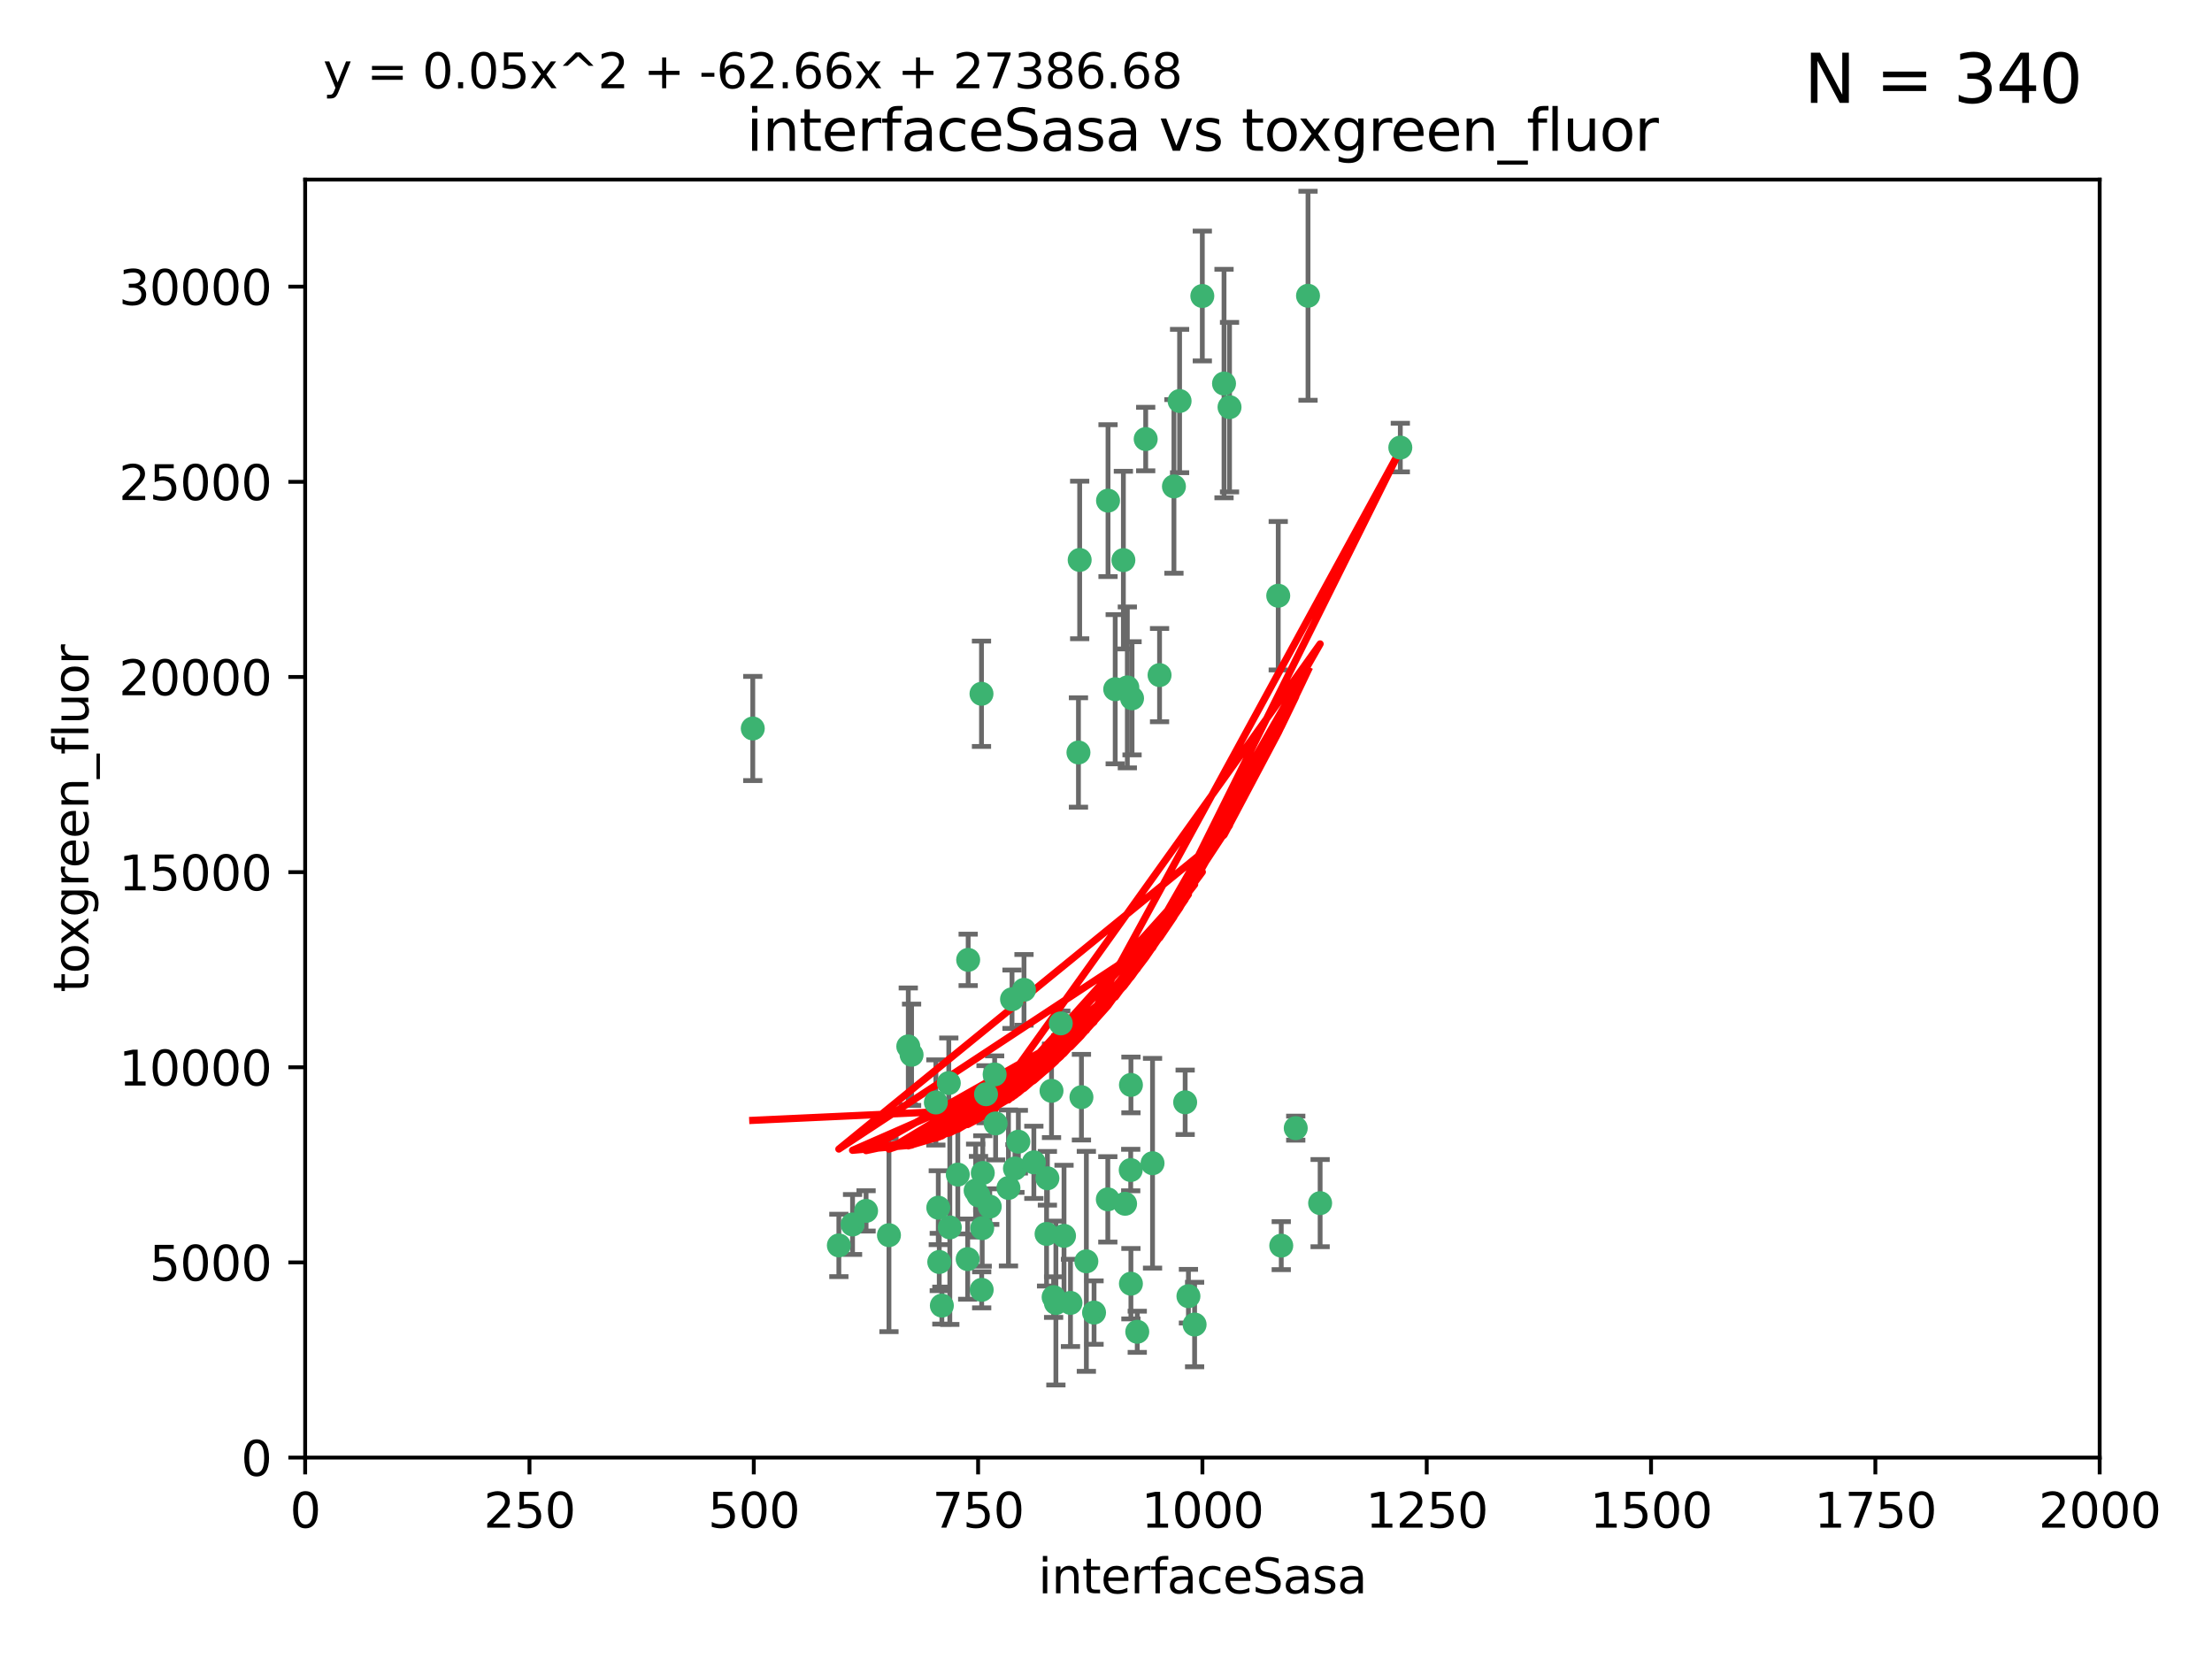 <?xml version="1.0" encoding="utf-8" standalone="no"?>
<!DOCTYPE svg PUBLIC "-//W3C//DTD SVG 1.1//EN"
  "http://www.w3.org/Graphics/SVG/1.1/DTD/svg11.dtd">
<svg xmlns:xlink="http://www.w3.org/1999/xlink" width="460.8pt" height="345.6pt" viewBox="0 0 460.8 345.6" xmlns="http://www.w3.org/2000/svg" version="1.1">
 <defs>
  <style type="text/css">*{stroke-linejoin: round; stroke-linecap: butt}</style>
 </defs>
 <g id="figure_1">
  <g id="patch_1">
   <path d="M 0 345.6 
L 460.8 345.6 
L 460.8 0 
L 0 0 
z
" style="fill: #ffffff"/>
  </g>
  <g id="axes_1">
   <g id="patch_2">
    <path d="M 63.571 303.64 
L 437.4 303.64 
L 437.4 37.411 
L 63.571 37.411 
z
" style="fill: #ffffff"/>
   </g>
   <g id="PathCollection_1">
    <defs>
     <path id="m294974e633" d="M 0 1.118 
C 0.297 1.118 0.581 1 0.791 0.791 
C 1 0.581 1.118 0.297 1.118 0 
C 1.118 -0.297 1 -0.581 0.791 -0.791 
C 0.581 -1 0.297 -1.118 0 -1.118 
C -0.297 -1.118 -0.581 -1 -0.791 -0.791 
C -1 -0.581 -1.118 -0.297 -1.118 0 
C -1.118 0.297 -1 0.581 -0.791 0.791 
C -0.581 1 -0.297 1.118 0 1.118 
z
" style="stroke: #3cb371"/>
    </defs>
    <g clip-path="url(#p081f6cca32)">
     <use xlink:href="#m294974e633" x="272.484" y="61.614" style="fill: #3cb371; stroke: #3cb371"/>
     <use xlink:href="#m294974e633" x="266.28" y="124.1" style="fill: #3cb371; stroke: #3cb371"/>
     <use xlink:href="#m294974e633" x="254.987" y="79.9" style="fill: #3cb371; stroke: #3cb371"/>
     <use xlink:href="#m294974e633" x="174.75" y="259.442" style="fill: #3cb371; stroke: #3cb371"/>
     <use xlink:href="#m294974e633" x="241.557" y="140.634" style="fill: #3cb371; stroke: #3cb371"/>
     <use xlink:href="#m294974e633" x="244.553" y="101.33" style="fill: #3cb371; stroke: #3cb371"/>
     <use xlink:href="#m294974e633" x="232.318" y="143.574" style="fill: #3cb371; stroke: #3cb371"/>
     <use xlink:href="#m294974e633" x="256.134" y="84.817" style="fill: #3cb371; stroke: #3cb371"/>
     <use xlink:href="#m294974e633" x="234.02" y="116.682" style="fill: #3cb371; stroke: #3cb371"/>
     <use xlink:href="#m294974e633" x="238.669" y="91.463" style="fill: #3cb371; stroke: #3cb371"/>
     <use xlink:href="#m294974e633" x="245.731" y="83.54" style="fill: #3cb371; stroke: #3cb371"/>
     <use xlink:href="#m294974e633" x="266.908" y="259.488" style="fill: #3cb371; stroke: #3cb371"/>
     <use xlink:href="#m294974e633" x="269.927" y="235.012" style="fill: #3cb371; stroke: #3cb371"/>
     <use xlink:href="#m294974e633" x="240.095" y="242.324" style="fill: #3cb371; stroke: #3cb371"/>
     <use xlink:href="#m294974e633" x="291.711" y="93.237" style="fill: #3cb371; stroke: #3cb371"/>
     <use xlink:href="#m294974e633" x="224.916" y="116.65" style="fill: #3cb371; stroke: #3cb371"/>
     <use xlink:href="#m294974e633" x="250.465" y="61.664" style="fill: #3cb371; stroke: #3cb371"/>
     <use xlink:href="#m294974e633" x="204.462" y="144.527" style="fill: #3cb371; stroke: #3cb371"/>
     <use xlink:href="#m294974e633" x="201.688" y="199.958" style="fill: #3cb371; stroke: #3cb371"/>
     <use xlink:href="#m294974e633" x="204.731" y="244.349" style="fill: #3cb371; stroke: #3cb371"/>
     <use xlink:href="#m294974e633" x="230.822" y="104.293" style="fill: #3cb371; stroke: #3cb371"/>
     <use xlink:href="#m294974e633" x="224.662" y="156.754" style="fill: #3cb371; stroke: #3cb371"/>
     <use xlink:href="#m294974e633" x="204.503" y="268.694" style="fill: #3cb371; stroke: #3cb371"/>
     <use xlink:href="#m294974e633" x="275.007" y="250.635" style="fill: #3cb371; stroke: #3cb371"/>
     <use xlink:href="#m294974e633" x="234.375" y="250.767" style="fill: #3cb371; stroke: #3cb371"/>
     <use xlink:href="#m294974e633" x="221.654" y="257.451" style="fill: #3cb371; stroke: #3cb371"/>
     <use xlink:href="#m294974e633" x="212.14" y="237.838" style="fill: #3cb371; stroke: #3cb371"/>
     <use xlink:href="#m294974e633" x="195.666" y="262.896" style="fill: #3cb371; stroke: #3cb371"/>
     <use xlink:href="#m294974e633" x="235.596" y="226.007" style="fill: #3cb371; stroke: #3cb371"/>
     <use xlink:href="#m294974e633" x="247.573" y="270.018" style="fill: #3cb371; stroke: #3cb371"/>
     <use xlink:href="#m294974e633" x="230.779" y="249.848" style="fill: #3cb371; stroke: #3cb371"/>
     <use xlink:href="#m294974e633" x="210.08" y="247.472" style="fill: #3cb371; stroke: #3cb371"/>
     <use xlink:href="#m294974e633" x="235.59" y="267.417" style="fill: #3cb371; stroke: #3cb371"/>
     <use xlink:href="#m294974e633" x="201.587" y="262.293" style="fill: #3cb371; stroke: #3cb371"/>
     <use xlink:href="#m294974e633" x="236.912" y="277.431" style="fill: #3cb371; stroke: #3cb371"/>
     <use xlink:href="#m294974e633" x="203.841" y="249.032" style="fill: #3cb371; stroke: #3cb371"/>
     <use xlink:href="#m294974e633" x="219.488" y="270.21" style="fill: #3cb371; stroke: #3cb371"/>
     <use xlink:href="#m294974e633" x="196.206" y="271.976" style="fill: #3cb371; stroke: #3cb371"/>
     <use xlink:href="#m294974e633" x="189.211" y="217.987" style="fill: #3cb371; stroke: #3cb371"/>
     <use xlink:href="#m294974e633" x="226.308" y="262.761" style="fill: #3cb371; stroke: #3cb371"/>
     <use xlink:href="#m294974e633" x="185.187" y="257.309" style="fill: #3cb371; stroke: #3cb371"/>
     <use xlink:href="#m294974e633" x="203.241" y="248.016" style="fill: #3cb371; stroke: #3cb371"/>
     <use xlink:href="#m294974e633" x="219.05" y="227.238" style="fill: #3cb371; stroke: #3cb371"/>
     <use xlink:href="#m294974e633" x="215.37" y="242.138" style="fill: #3cb371; stroke: #3cb371"/>
     <use xlink:href="#m294974e633" x="195.462" y="251.584" style="fill: #3cb371; stroke: #3cb371"/>
     <use xlink:href="#m294974e633" x="206.181" y="251.36" style="fill: #3cb371; stroke: #3cb371"/>
     <use xlink:href="#m294974e633" x="248.859" y="275.924" style="fill: #3cb371; stroke: #3cb371"/>
     <use xlink:href="#m294974e633" x="220.981" y="213.19" style="fill: #3cb371; stroke: #3cb371"/>
     <use xlink:href="#m294974e633" x="213.318" y="206.203" style="fill: #3cb371; stroke: #3cb371"/>
     <use xlink:href="#m294974e633" x="235.826" y="145.468" style="fill: #3cb371; stroke: #3cb371"/>
     <use xlink:href="#m294974e633" x="246.891" y="229.628" style="fill: #3cb371; stroke: #3cb371"/>
     <use xlink:href="#m294974e633" x="204.611" y="255.847" style="fill: #3cb371; stroke: #3cb371"/>
     <use xlink:href="#m294974e633" x="194.959" y="229.663" style="fill: #3cb371; stroke: #3cb371"/>
     <use xlink:href="#m294974e633" x="218.192" y="245.459" style="fill: #3cb371; stroke: #3cb371"/>
     <use xlink:href="#m294974e633" x="219.963" y="271.445" style="fill: #3cb371; stroke: #3cb371"/>
     <use xlink:href="#m294974e633" x="177.602" y="255.08" style="fill: #3cb371; stroke: #3cb371"/>
     <use xlink:href="#m294974e633" x="189.899" y="219.726" style="fill: #3cb371; stroke: #3cb371"/>
     <use xlink:href="#m294974e633" x="210.824" y="208.158" style="fill: #3cb371; stroke: #3cb371"/>
     <use xlink:href="#m294974e633" x="227.91" y="273.433" style="fill: #3cb371; stroke: #3cb371"/>
     <use xlink:href="#m294974e633" x="180.421" y="252.249" style="fill: #3cb371; stroke: #3cb371"/>
     <use xlink:href="#m294974e633" x="197.864" y="255.69" style="fill: #3cb371; stroke: #3cb371"/>
     <use xlink:href="#m294974e633" x="205.407" y="227.947" style="fill: #3cb371; stroke: #3cb371"/>
     <use xlink:href="#m294974e633" x="234.846" y="143.2" style="fill: #3cb371; stroke: #3cb371"/>
     <use xlink:href="#m294974e633" x="223" y="271.416" style="fill: #3cb371; stroke: #3cb371"/>
     <use xlink:href="#m294974e633" x="225.284" y="228.56" style="fill: #3cb371; stroke: #3cb371"/>
     <use xlink:href="#m294974e633" x="218.019" y="257.051" style="fill: #3cb371; stroke: #3cb371"/>
     <use xlink:href="#m294974e633" x="211.432" y="243.416" style="fill: #3cb371; stroke: #3cb371"/>
     <use xlink:href="#m294974e633" x="199.529" y="244.691" style="fill: #3cb371; stroke: #3cb371"/>
     <use xlink:href="#m294974e633" x="235.549" y="243.742" style="fill: #3cb371; stroke: #3cb371"/>
     <use xlink:href="#m294974e633" x="197.651" y="225.621" style="fill: #3cb371; stroke: #3cb371"/>
     <use xlink:href="#m294974e633" x="207.406" y="234.031" style="fill: #3cb371; stroke: #3cb371"/>
     <use xlink:href="#m294974e633" x="207.202" y="223.827" style="fill: #3cb371; stroke: #3cb371"/>
     <use xlink:href="#m294974e633" x="156.817" y="151.755" style="fill: #3cb371; stroke: #3cb371"/>
    </g>
   </g>
   <g id="matplotlib.axis_1">
    <g id="xtick_1">
     <g id="line2d_1">
      <defs>
       <path id="mbd24947037" d="M 0 0 
L 0 3.5 
" style="stroke: #000000; stroke-width: 0.8"/>
      </defs>
      <g>
       <use xlink:href="#mbd24947037" x="63.571" y="303.64" style="stroke: #000000; stroke-width: 0.8"/>
      </g>
     </g>
     <g id="text_1">
      <!-- 0 -->
      <g transform="translate(60.39 318.238)scale(0.1 -0.1)">
       <defs>
        <path id="DejaVuSans-30" d="M 2034 4250 
Q 1547 4250 1301 3770 
Q 1056 3291 1056 2328 
Q 1056 1369 1301 889 
Q 1547 409 2034 409 
Q 2525 409 2770 889 
Q 3016 1369 3016 2328 
Q 3016 3291 2770 3770 
Q 2525 4250 2034 4250 
z
M 2034 4750 
Q 2819 4750 3233 4129 
Q 3647 3509 3647 2328 
Q 3647 1150 3233 529 
Q 2819 -91 2034 -91 
Q 1250 -91 836 529 
Q 422 1150 422 2328 
Q 422 3509 836 4129 
Q 1250 4750 2034 4750 
z
" transform="scale(0.016)"/>
       </defs>
       <use xlink:href="#DejaVuSans-30"/>
      </g>
     </g>
    </g>
    <g id="xtick_2">
     <g id="line2d_2">
      <g>
       <use xlink:href="#mbd24947037" x="110.3" y="303.64" style="stroke: #000000; stroke-width: 0.8"/>
      </g>
     </g>
     <g id="text_2">
      <!-- 250 -->
      <g transform="translate(100.756 318.238)scale(0.1 -0.1)">
       <defs>
        <path id="DejaVuSans-32" d="M 1228 531 
L 3431 531 
L 3431 0 
L 469 0 
L 469 531 
Q 828 903 1448 1529 
Q 2069 2156 2228 2338 
Q 2531 2678 2651 2914 
Q 2772 3150 2772 3378 
Q 2772 3750 2511 3984 
Q 2250 4219 1831 4219 
Q 1534 4219 1204 4116 
Q 875 4013 500 3803 
L 500 4441 
Q 881 4594 1212 4672 
Q 1544 4750 1819 4750 
Q 2544 4750 2975 4387 
Q 3406 4025 3406 3419 
Q 3406 3131 3298 2873 
Q 3191 2616 2906 2266 
Q 2828 2175 2409 1742 
Q 1991 1309 1228 531 
z
" transform="scale(0.016)"/>
        <path id="DejaVuSans-35" d="M 691 4666 
L 3169 4666 
L 3169 4134 
L 1269 4134 
L 1269 2991 
Q 1406 3038 1543 3061 
Q 1681 3084 1819 3084 
Q 2600 3084 3056 2656 
Q 3513 2228 3513 1497 
Q 3513 744 3044 326 
Q 2575 -91 1722 -91 
Q 1428 -91 1123 -41 
Q 819 9 494 109 
L 494 744 
Q 775 591 1075 516 
Q 1375 441 1709 441 
Q 2250 441 2565 725 
Q 2881 1009 2881 1497 
Q 2881 1984 2565 2268 
Q 2250 2553 1709 2553 
Q 1456 2553 1204 2497 
Q 953 2441 691 2322 
L 691 4666 
z
" transform="scale(0.016)"/>
       </defs>
       <use xlink:href="#DejaVuSans-32"/>
       <use xlink:href="#DejaVuSans-35" x="63.623"/>
       <use xlink:href="#DejaVuSans-30" x="127.246"/>
      </g>
     </g>
    </g>
    <g id="xtick_3">
     <g id="line2d_3">
      <g>
       <use xlink:href="#mbd24947037" x="157.028" y="303.64" style="stroke: #000000; stroke-width: 0.8"/>
      </g>
     </g>
     <g id="text_3">
      <!-- 500 -->
      <g transform="translate(147.485 318.238)scale(0.1 -0.1)">
       <use xlink:href="#DejaVuSans-35"/>
       <use xlink:href="#DejaVuSans-30" x="63.623"/>
       <use xlink:href="#DejaVuSans-30" x="127.246"/>
      </g>
     </g>
    </g>
    <g id="xtick_4">
     <g id="line2d_4">
      <g>
       <use xlink:href="#mbd24947037" x="203.757" y="303.64" style="stroke: #000000; stroke-width: 0.8"/>
      </g>
     </g>
     <g id="text_4">
      <!-- 750 -->
      <g transform="translate(194.213 318.238)scale(0.1 -0.1)">
       <defs>
        <path id="DejaVuSans-37" d="M 525 4666 
L 3525 4666 
L 3525 4397 
L 1831 0 
L 1172 0 
L 2766 4134 
L 525 4134 
L 525 4666 
z
" transform="scale(0.016)"/>
       </defs>
       <use xlink:href="#DejaVuSans-37"/>
       <use xlink:href="#DejaVuSans-35" x="63.623"/>
       <use xlink:href="#DejaVuSans-30" x="127.246"/>
      </g>
     </g>
    </g>
    <g id="xtick_5">
     <g id="line2d_5">
      <g>
       <use xlink:href="#mbd24947037" x="250.486" y="303.64" style="stroke: #000000; stroke-width: 0.8"/>
      </g>
     </g>
     <g id="text_5">
      <!-- 1000 -->
      <g transform="translate(237.761 318.238)scale(0.1 -0.1)">
       <defs>
        <path id="DejaVuSans-31" d="M 794 531 
L 1825 531 
L 1825 4091 
L 703 3866 
L 703 4441 
L 1819 4666 
L 2450 4666 
L 2450 531 
L 3481 531 
L 3481 0 
L 794 0 
L 794 531 
z
" transform="scale(0.016)"/>
       </defs>
       <use xlink:href="#DejaVuSans-31"/>
       <use xlink:href="#DejaVuSans-30" x="63.623"/>
       <use xlink:href="#DejaVuSans-30" x="127.246"/>
       <use xlink:href="#DejaVuSans-30" x="190.869"/>
      </g>
     </g>
    </g>
    <g id="xtick_6">
     <g id="line2d_6">
      <g>
       <use xlink:href="#mbd24947037" x="297.214" y="303.64" style="stroke: #000000; stroke-width: 0.8"/>
      </g>
     </g>
     <g id="text_6">
      <!-- 1250 -->
      <g transform="translate(284.489 318.238)scale(0.1 -0.1)">
       <use xlink:href="#DejaVuSans-31"/>
       <use xlink:href="#DejaVuSans-32" x="63.623"/>
       <use xlink:href="#DejaVuSans-35" x="127.246"/>
       <use xlink:href="#DejaVuSans-30" x="190.869"/>
      </g>
     </g>
    </g>
    <g id="xtick_7">
     <g id="line2d_7">
      <g>
       <use xlink:href="#mbd24947037" x="343.943" y="303.64" style="stroke: #000000; stroke-width: 0.8"/>
      </g>
     </g>
     <g id="text_7">
      <!-- 1500 -->
      <g transform="translate(331.218 318.238)scale(0.1 -0.1)">
       <use xlink:href="#DejaVuSans-31"/>
       <use xlink:href="#DejaVuSans-35" x="63.623"/>
       <use xlink:href="#DejaVuSans-30" x="127.246"/>
       <use xlink:href="#DejaVuSans-30" x="190.869"/>
      </g>
     </g>
    </g>
    <g id="xtick_8">
     <g id="line2d_8">
      <g>
       <use xlink:href="#mbd24947037" x="390.671" y="303.64" style="stroke: #000000; stroke-width: 0.8"/>
      </g>
     </g>
     <g id="text_8">
      <!-- 1750 -->
      <g transform="translate(377.946 318.238)scale(0.1 -0.1)">
       <use xlink:href="#DejaVuSans-31"/>
       <use xlink:href="#DejaVuSans-37" x="63.623"/>
       <use xlink:href="#DejaVuSans-35" x="127.246"/>
       <use xlink:href="#DejaVuSans-30" x="190.869"/>
      </g>
     </g>
    </g>
    <g id="xtick_9">
     <g id="line2d_9">
      <g>
       <use xlink:href="#mbd24947037" x="437.4" y="303.64" style="stroke: #000000; stroke-width: 0.8"/>
      </g>
     </g>
     <g id="text_9">
      <!-- 2000 -->
      <g transform="translate(424.675 318.238)scale(0.1 -0.1)">
       <use xlink:href="#DejaVuSans-32"/>
       <use xlink:href="#DejaVuSans-30" x="63.623"/>
       <use xlink:href="#DejaVuSans-30" x="127.246"/>
       <use xlink:href="#DejaVuSans-30" x="190.869"/>
      </g>
     </g>
    </g>
    <g id="text_10">
     <!-- interfaceSasa -->
     <g transform="translate(216.279 331.917)scale(0.1 -0.1)">
      <defs>
       <path id="DejaVuSans-69" d="M 603 3500 
L 1178 3500 
L 1178 0 
L 603 0 
L 603 3500 
z
M 603 4863 
L 1178 4863 
L 1178 4134 
L 603 4134 
L 603 4863 
z
" transform="scale(0.016)"/>
       <path id="DejaVuSans-6e" d="M 3513 2113 
L 3513 0 
L 2938 0 
L 2938 2094 
Q 2938 2591 2744 2837 
Q 2550 3084 2163 3084 
Q 1697 3084 1428 2787 
Q 1159 2491 1159 1978 
L 1159 0 
L 581 0 
L 581 3500 
L 1159 3500 
L 1159 2956 
Q 1366 3272 1645 3428 
Q 1925 3584 2291 3584 
Q 2894 3584 3203 3211 
Q 3513 2838 3513 2113 
z
" transform="scale(0.016)"/>
       <path id="DejaVuSans-74" d="M 1172 4494 
L 1172 3500 
L 2356 3500 
L 2356 3053 
L 1172 3053 
L 1172 1153 
Q 1172 725 1289 603 
Q 1406 481 1766 481 
L 2356 481 
L 2356 0 
L 1766 0 
Q 1100 0 847 248 
Q 594 497 594 1153 
L 594 3053 
L 172 3053 
L 172 3500 
L 594 3500 
L 594 4494 
L 1172 4494 
z
" transform="scale(0.016)"/>
       <path id="DejaVuSans-65" d="M 3597 1894 
L 3597 1613 
L 953 1613 
Q 991 1019 1311 708 
Q 1631 397 2203 397 
Q 2534 397 2845 478 
Q 3156 559 3463 722 
L 3463 178 
Q 3153 47 2828 -22 
Q 2503 -91 2169 -91 
Q 1331 -91 842 396 
Q 353 884 353 1716 
Q 353 2575 817 3079 
Q 1281 3584 2069 3584 
Q 2775 3584 3186 3129 
Q 3597 2675 3597 1894 
z
M 3022 2063 
Q 3016 2534 2758 2815 
Q 2500 3097 2075 3097 
Q 1594 3097 1305 2825 
Q 1016 2553 972 2059 
L 3022 2063 
z
" transform="scale(0.016)"/>
       <path id="DejaVuSans-72" d="M 2631 2963 
Q 2534 3019 2420 3045 
Q 2306 3072 2169 3072 
Q 1681 3072 1420 2755 
Q 1159 2438 1159 1844 
L 1159 0 
L 581 0 
L 581 3500 
L 1159 3500 
L 1159 2956 
Q 1341 3275 1631 3429 
Q 1922 3584 2338 3584 
Q 2397 3584 2469 3576 
Q 2541 3569 2628 3553 
L 2631 2963 
z
" transform="scale(0.016)"/>
       <path id="DejaVuSans-66" d="M 2375 4863 
L 2375 4384 
L 1825 4384 
Q 1516 4384 1395 4259 
Q 1275 4134 1275 3809 
L 1275 3500 
L 2222 3500 
L 2222 3053 
L 1275 3053 
L 1275 0 
L 697 0 
L 697 3053 
L 147 3053 
L 147 3500 
L 697 3500 
L 697 3744 
Q 697 4328 969 4595 
Q 1241 4863 1831 4863 
L 2375 4863 
z
" transform="scale(0.016)"/>
       <path id="DejaVuSans-61" d="M 2194 1759 
Q 1497 1759 1228 1600 
Q 959 1441 959 1056 
Q 959 750 1161 570 
Q 1363 391 1709 391 
Q 2188 391 2477 730 
Q 2766 1069 2766 1631 
L 2766 1759 
L 2194 1759 
z
M 3341 1997 
L 3341 0 
L 2766 0 
L 2766 531 
Q 2569 213 2275 61 
Q 1981 -91 1556 -91 
Q 1019 -91 701 211 
Q 384 513 384 1019 
Q 384 1609 779 1909 
Q 1175 2209 1959 2209 
L 2766 2209 
L 2766 2266 
Q 2766 2663 2505 2880 
Q 2244 3097 1772 3097 
Q 1472 3097 1187 3025 
Q 903 2953 641 2809 
L 641 3341 
Q 956 3463 1253 3523 
Q 1550 3584 1831 3584 
Q 2591 3584 2966 3190 
Q 3341 2797 3341 1997 
z
" transform="scale(0.016)"/>
       <path id="DejaVuSans-63" d="M 3122 3366 
L 3122 2828 
Q 2878 2963 2633 3030 
Q 2388 3097 2138 3097 
Q 1578 3097 1268 2742 
Q 959 2388 959 1747 
Q 959 1106 1268 751 
Q 1578 397 2138 397 
Q 2388 397 2633 464 
Q 2878 531 3122 666 
L 3122 134 
Q 2881 22 2623 -34 
Q 2366 -91 2075 -91 
Q 1284 -91 818 406 
Q 353 903 353 1747 
Q 353 2603 823 3093 
Q 1294 3584 2113 3584 
Q 2378 3584 2631 3529 
Q 2884 3475 3122 3366 
z
" transform="scale(0.016)"/>
       <path id="DejaVuSans-53" d="M 3425 4513 
L 3425 3897 
Q 3066 4069 2747 4153 
Q 2428 4238 2131 4238 
Q 1616 4238 1336 4038 
Q 1056 3838 1056 3469 
Q 1056 3159 1242 3001 
Q 1428 2844 1947 2747 
L 2328 2669 
Q 3034 2534 3370 2195 
Q 3706 1856 3706 1288 
Q 3706 609 3251 259 
Q 2797 -91 1919 -91 
Q 1588 -91 1214 -16 
Q 841 59 441 206 
L 441 856 
Q 825 641 1194 531 
Q 1563 422 1919 422 
Q 2459 422 2753 634 
Q 3047 847 3047 1241 
Q 3047 1584 2836 1778 
Q 2625 1972 2144 2069 
L 1759 2144 
Q 1053 2284 737 2584 
Q 422 2884 422 3419 
Q 422 4038 858 4394 
Q 1294 4750 2059 4750 
Q 2388 4750 2728 4690 
Q 3069 4631 3425 4513 
z
" transform="scale(0.016)"/>
       <path id="DejaVuSans-73" d="M 2834 3397 
L 2834 2853 
Q 2591 2978 2328 3040 
Q 2066 3103 1784 3103 
Q 1356 3103 1142 2972 
Q 928 2841 928 2578 
Q 928 2378 1081 2264 
Q 1234 2150 1697 2047 
L 1894 2003 
Q 2506 1872 2764 1633 
Q 3022 1394 3022 966 
Q 3022 478 2636 193 
Q 2250 -91 1575 -91 
Q 1294 -91 989 -36 
Q 684 19 347 128 
L 347 722 
Q 666 556 975 473 
Q 1284 391 1588 391 
Q 1994 391 2212 530 
Q 2431 669 2431 922 
Q 2431 1156 2273 1281 
Q 2116 1406 1581 1522 
L 1381 1569 
Q 847 1681 609 1914 
Q 372 2147 372 2553 
Q 372 3047 722 3315 
Q 1072 3584 1716 3584 
Q 2034 3584 2315 3537 
Q 2597 3491 2834 3397 
z
" transform="scale(0.016)"/>
      </defs>
      <use xlink:href="#DejaVuSans-69"/>
      <use xlink:href="#DejaVuSans-6e" x="27.783"/>
      <use xlink:href="#DejaVuSans-74" x="91.162"/>
      <use xlink:href="#DejaVuSans-65" x="130.371"/>
      <use xlink:href="#DejaVuSans-72" x="191.895"/>
      <use xlink:href="#DejaVuSans-66" x="233.008"/>
      <use xlink:href="#DejaVuSans-61" x="268.213"/>
      <use xlink:href="#DejaVuSans-63" x="329.492"/>
      <use xlink:href="#DejaVuSans-65" x="384.473"/>
      <use xlink:href="#DejaVuSans-53" x="445.996"/>
      <use xlink:href="#DejaVuSans-61" x="509.473"/>
      <use xlink:href="#DejaVuSans-73" x="570.752"/>
      <use xlink:href="#DejaVuSans-61" x="622.852"/>
     </g>
    </g>
   </g>
   <g id="matplotlib.axis_2">
    <g id="ytick_1">
     <g id="line2d_10">
      <defs>
       <path id="m38aa1c5ad1" d="M 0 0 
L -3.5 0 
" style="stroke: #000000; stroke-width: 0.8"/>
      </defs>
      <g>
       <use xlink:href="#m38aa1c5ad1" x="63.571" y="303.64" style="stroke: #000000; stroke-width: 0.8"/>
      </g>
     </g>
     <g id="text_11">
      <!-- 0 -->
      <g transform="translate(50.209 307.439)scale(0.1 -0.1)">
       <use xlink:href="#DejaVuSans-30"/>
      </g>
     </g>
    </g>
    <g id="ytick_2">
     <g id="line2d_11">
      <g>
       <use xlink:href="#m38aa1c5ad1" x="63.571" y="262.986" style="stroke: #000000; stroke-width: 0.8"/>
      </g>
     </g>
     <g id="text_12">
      <!-- 5000 -->
      <g transform="translate(31.121 266.786)scale(0.1 -0.1)">
       <use xlink:href="#DejaVuSans-35"/>
       <use xlink:href="#DejaVuSans-30" x="63.623"/>
       <use xlink:href="#DejaVuSans-30" x="127.246"/>
       <use xlink:href="#DejaVuSans-30" x="190.869"/>
      </g>
     </g>
    </g>
    <g id="ytick_3">
     <g id="line2d_12">
      <g>
       <use xlink:href="#m38aa1c5ad1" x="63.571" y="222.333" style="stroke: #000000; stroke-width: 0.8"/>
      </g>
     </g>
     <g id="text_13">
      <!-- 10000 -->
      <g transform="translate(24.759 226.132)scale(0.1 -0.1)">
       <use xlink:href="#DejaVuSans-31"/>
       <use xlink:href="#DejaVuSans-30" x="63.623"/>
       <use xlink:href="#DejaVuSans-30" x="127.246"/>
       <use xlink:href="#DejaVuSans-30" x="190.869"/>
       <use xlink:href="#DejaVuSans-30" x="254.492"/>
      </g>
     </g>
    </g>
    <g id="ytick_4">
     <g id="line2d_13">
      <g>
       <use xlink:href="#m38aa1c5ad1" x="63.571" y="181.679" style="stroke: #000000; stroke-width: 0.8"/>
      </g>
     </g>
     <g id="text_14">
      <!-- 15000 -->
      <g transform="translate(24.759 185.478)scale(0.1 -0.1)">
       <use xlink:href="#DejaVuSans-31"/>
       <use xlink:href="#DejaVuSans-35" x="63.623"/>
       <use xlink:href="#DejaVuSans-30" x="127.246"/>
       <use xlink:href="#DejaVuSans-30" x="190.869"/>
       <use xlink:href="#DejaVuSans-30" x="254.492"/>
      </g>
     </g>
    </g>
    <g id="ytick_5">
     <g id="line2d_14">
      <g>
       <use xlink:href="#m38aa1c5ad1" x="63.571" y="141.026" style="stroke: #000000; stroke-width: 0.8"/>
      </g>
     </g>
     <g id="text_15">
      <!-- 20000 -->
      <g transform="translate(24.759 144.825)scale(0.1 -0.1)">
       <use xlink:href="#DejaVuSans-32"/>
       <use xlink:href="#DejaVuSans-30" x="63.623"/>
       <use xlink:href="#DejaVuSans-30" x="127.246"/>
       <use xlink:href="#DejaVuSans-30" x="190.869"/>
       <use xlink:href="#DejaVuSans-30" x="254.492"/>
      </g>
     </g>
    </g>
    <g id="ytick_6">
     <g id="line2d_15">
      <g>
       <use xlink:href="#m38aa1c5ad1" x="63.571" y="100.372" style="stroke: #000000; stroke-width: 0.8"/>
      </g>
     </g>
     <g id="text_16">
      <!-- 25000 -->
      <g transform="translate(24.759 104.171)scale(0.1 -0.1)">
       <use xlink:href="#DejaVuSans-32"/>
       <use xlink:href="#DejaVuSans-35" x="63.623"/>
       <use xlink:href="#DejaVuSans-30" x="127.246"/>
       <use xlink:href="#DejaVuSans-30" x="190.869"/>
       <use xlink:href="#DejaVuSans-30" x="254.492"/>
      </g>
     </g>
    </g>
    <g id="ytick_7">
     <g id="line2d_16">
      <g>
       <use xlink:href="#m38aa1c5ad1" x="63.571" y="59.718" style="stroke: #000000; stroke-width: 0.8"/>
      </g>
     </g>
     <g id="text_17">
      <!-- 30000 -->
      <g transform="translate(24.759 63.518)scale(0.1 -0.1)">
       <defs>
        <path id="DejaVuSans-33" d="M 2597 2516 
Q 3050 2419 3304 2112 
Q 3559 1806 3559 1356 
Q 3559 666 3084 287 
Q 2609 -91 1734 -91 
Q 1441 -91 1130 -33 
Q 819 25 488 141 
L 488 750 
Q 750 597 1062 519 
Q 1375 441 1716 441 
Q 2309 441 2620 675 
Q 2931 909 2931 1356 
Q 2931 1769 2642 2001 
Q 2353 2234 1838 2234 
L 1294 2234 
L 1294 2753 
L 1863 2753 
Q 2328 2753 2575 2939 
Q 2822 3125 2822 3475 
Q 2822 3834 2567 4026 
Q 2313 4219 1838 4219 
Q 1578 4219 1281 4162 
Q 984 4106 628 3988 
L 628 4550 
Q 988 4650 1302 4700 
Q 1616 4750 1894 4750 
Q 2613 4750 3031 4423 
Q 3450 4097 3450 3541 
Q 3450 3153 3228 2886 
Q 3006 2619 2597 2516 
z
" transform="scale(0.016)"/>
       </defs>
       <use xlink:href="#DejaVuSans-33"/>
       <use xlink:href="#DejaVuSans-30" x="63.623"/>
       <use xlink:href="#DejaVuSans-30" x="127.246"/>
       <use xlink:href="#DejaVuSans-30" x="190.869"/>
       <use xlink:href="#DejaVuSans-30" x="254.492"/>
      </g>
     </g>
    </g>
    <g id="text_18">
     <!-- toxgreen_fluor -->
     <g transform="translate(18.401 206.72)rotate(-90)scale(0.1 -0.1)">
      <defs>
       <path id="DejaVuSans-6f" d="M 1959 3097 
Q 1497 3097 1228 2736 
Q 959 2375 959 1747 
Q 959 1119 1226 758 
Q 1494 397 1959 397 
Q 2419 397 2687 759 
Q 2956 1122 2956 1747 
Q 2956 2369 2687 2733 
Q 2419 3097 1959 3097 
z
M 1959 3584 
Q 2709 3584 3137 3096 
Q 3566 2609 3566 1747 
Q 3566 888 3137 398 
Q 2709 -91 1959 -91 
Q 1206 -91 779 398 
Q 353 888 353 1747 
Q 353 2609 779 3096 
Q 1206 3584 1959 3584 
z
" transform="scale(0.016)"/>
       <path id="DejaVuSans-78" d="M 3513 3500 
L 2247 1797 
L 3578 0 
L 2900 0 
L 1881 1375 
L 863 0 
L 184 0 
L 1544 1831 
L 300 3500 
L 978 3500 
L 1906 2253 
L 2834 3500 
L 3513 3500 
z
" transform="scale(0.016)"/>
       <path id="DejaVuSans-67" d="M 2906 1791 
Q 2906 2416 2648 2759 
Q 2391 3103 1925 3103 
Q 1463 3103 1205 2759 
Q 947 2416 947 1791 
Q 947 1169 1205 825 
Q 1463 481 1925 481 
Q 2391 481 2648 825 
Q 2906 1169 2906 1791 
z
M 3481 434 
Q 3481 -459 3084 -895 
Q 2688 -1331 1869 -1331 
Q 1566 -1331 1297 -1286 
Q 1028 -1241 775 -1147 
L 775 -588 
Q 1028 -725 1275 -790 
Q 1522 -856 1778 -856 
Q 2344 -856 2625 -561 
Q 2906 -266 2906 331 
L 2906 616 
Q 2728 306 2450 153 
Q 2172 0 1784 0 
Q 1141 0 747 490 
Q 353 981 353 1791 
Q 353 2603 747 3093 
Q 1141 3584 1784 3584 
Q 2172 3584 2450 3431 
Q 2728 3278 2906 2969 
L 2906 3500 
L 3481 3500 
L 3481 434 
z
" transform="scale(0.016)"/>
       <path id="DejaVuSans-5f" d="M 3263 -1063 
L 3263 -1509 
L -63 -1509 
L -63 -1063 
L 3263 -1063 
z
" transform="scale(0.016)"/>
       <path id="DejaVuSans-6c" d="M 603 4863 
L 1178 4863 
L 1178 0 
L 603 0 
L 603 4863 
z
" transform="scale(0.016)"/>
       <path id="DejaVuSans-75" d="M 544 1381 
L 544 3500 
L 1119 3500 
L 1119 1403 
Q 1119 906 1312 657 
Q 1506 409 1894 409 
Q 2359 409 2629 706 
Q 2900 1003 2900 1516 
L 2900 3500 
L 3475 3500 
L 3475 0 
L 2900 0 
L 2900 538 
Q 2691 219 2414 64 
Q 2138 -91 1772 -91 
Q 1169 -91 856 284 
Q 544 659 544 1381 
z
M 1991 3584 
L 1991 3584 
z
" transform="scale(0.016)"/>
      </defs>
      <use xlink:href="#DejaVuSans-74"/>
      <use xlink:href="#DejaVuSans-6f" x="39.209"/>
      <use xlink:href="#DejaVuSans-78" x="97.266"/>
      <use xlink:href="#DejaVuSans-67" x="156.445"/>
      <use xlink:href="#DejaVuSans-72" x="219.922"/>
      <use xlink:href="#DejaVuSans-65" x="258.785"/>
      <use xlink:href="#DejaVuSans-65" x="320.309"/>
      <use xlink:href="#DejaVuSans-6e" x="381.832"/>
      <use xlink:href="#DejaVuSans-5f" x="445.211"/>
      <use xlink:href="#DejaVuSans-66" x="495.211"/>
      <use xlink:href="#DejaVuSans-6c" x="530.416"/>
      <use xlink:href="#DejaVuSans-75" x="558.199"/>
      <use xlink:href="#DejaVuSans-6f" x="621.578"/>
      <use xlink:href="#DejaVuSans-72" x="682.76"/>
     </g>
    </g>
   </g>
   <g id="LineCollection_1">
    <path d="M 272.484 83.38 
L 272.484 39.848 
" clip-path="url(#p081f6cca32)" style="fill: none; stroke: #696969"/>
    <path d="M 266.28 139.562 
L 266.28 108.638 
" clip-path="url(#p081f6cca32)" style="fill: none; stroke: #696969"/>
    <path d="M 254.987 103.698 
L 254.987 56.102 
" clip-path="url(#p081f6cca32)" style="fill: none; stroke: #696969"/>
    <path d="M 174.75 265.941 
L 174.75 252.944 
" clip-path="url(#p081f6cca32)" style="fill: none; stroke: #696969"/>
    <path d="M 241.557 150.349 
L 241.557 130.92 
" clip-path="url(#p081f6cca32)" style="fill: none; stroke: #696969"/>
    <path d="M 244.553 119.415 
L 244.553 83.245 
" clip-path="url(#p081f6cca32)" style="fill: none; stroke: #696969"/>
    <path d="M 232.318 159.116 
L 232.318 128.031 
" clip-path="url(#p081f6cca32)" style="fill: none; stroke: #696969"/>
    <path d="M 256.134 102.476 
L 256.134 67.157 
" clip-path="url(#p081f6cca32)" style="fill: none; stroke: #696969"/>
    <path d="M 234.02 135.19 
L 234.02 98.175 
" clip-path="url(#p081f6cca32)" style="fill: none; stroke: #696969"/>
    <path d="M 238.669 98.075 
L 238.669 84.85 
" clip-path="url(#p081f6cca32)" style="fill: none; stroke: #696969"/>
    <path d="M 245.731 98.468 
L 245.731 68.613 
" clip-path="url(#p081f6cca32)" style="fill: none; stroke: #696969"/>
    <path d="M 266.908 264.487 
L 266.908 254.489 
" clip-path="url(#p081f6cca32)" style="fill: none; stroke: #696969"/>
    <path d="M 269.927 237.516 
L 269.927 232.507 
" clip-path="url(#p081f6cca32)" style="fill: none; stroke: #696969"/>
    <path d="M 240.095 264.166 
L 240.095 220.481 
" clip-path="url(#p081f6cca32)" style="fill: none; stroke: #696969"/>
    <path d="M 291.711 98.3 
L 291.711 88.175 
" clip-path="url(#p081f6cca32)" style="fill: none; stroke: #696969"/>
    <path d="M 224.916 133.058 
L 224.916 100.243 
" clip-path="url(#p081f6cca32)" style="fill: none; stroke: #696969"/>
    <path d="M 250.465 75.185 
L 250.465 48.142 
" clip-path="url(#p081f6cca32)" style="fill: none; stroke: #696969"/>
    <path d="M 204.462 155.498 
L 204.462 133.556 
" clip-path="url(#p081f6cca32)" style="fill: none; stroke: #696969"/>
    <path d="M 201.688 205.31 
L 201.688 194.605 
" clip-path="url(#p081f6cca32)" style="fill: none; stroke: #696969"/>
    <path d="M 204.731 252.096 
L 204.731 236.603 
" clip-path="url(#p081f6cca32)" style="fill: none; stroke: #696969"/>
    <path d="M 230.822 120.111 
L 230.822 88.475 
" clip-path="url(#p081f6cca32)" style="fill: none; stroke: #696969"/>
    <path d="M 224.662 168.148 
L 224.662 145.359 
" clip-path="url(#p081f6cca32)" style="fill: none; stroke: #696969"/>
    <path d="M 204.503 272.448 
L 204.503 264.94 
" clip-path="url(#p081f6cca32)" style="fill: none; stroke: #696969"/>
    <path d="M 275.007 259.717 
L 275.007 241.553 
" clip-path="url(#p081f6cca32)" style="fill: none; stroke: #696969"/>
    <path d="M 234.375 251.458 
L 234.375 250.077 
" clip-path="url(#p081f6cca32)" style="fill: none; stroke: #696969"/>
    <path d="M 221.654 272.157 
L 221.654 242.746 
" clip-path="url(#p081f6cca32)" style="fill: none; stroke: #696969"/>
    <path d="M 212.14 244.374 
L 212.14 231.301 
" clip-path="url(#p081f6cca32)" style="fill: none; stroke: #696969"/>
    <path d="M 195.666 268.864 
L 195.666 256.927 
" clip-path="url(#p081f6cca32)" style="fill: none; stroke: #696969"/>
    <path d="M 235.596 231.811 
L 235.596 220.203 
" clip-path="url(#p081f6cca32)" style="fill: none; stroke: #696969"/>
    <path d="M 247.573 275.607 
L 247.573 264.429 
" clip-path="url(#p081f6cca32)" style="fill: none; stroke: #696969"/>
    <path d="M 230.779 258.739 
L 230.779 240.957 
" clip-path="url(#p081f6cca32)" style="fill: none; stroke: #696969"/>
    <path d="M 210.08 263.721 
L 210.08 231.224 
" clip-path="url(#p081f6cca32)" style="fill: none; stroke: #696969"/>
    <path d="M 235.59 274.752 
L 235.59 260.081 
" clip-path="url(#p081f6cca32)" style="fill: none; stroke: #696969"/>
    <path d="M 201.587 270.647 
L 201.587 253.939 
" clip-path="url(#p081f6cca32)" style="fill: none; stroke: #696969"/>
    <path d="M 236.912 281.719 
L 236.912 273.143 
" clip-path="url(#p081f6cca32)" style="fill: none; stroke: #696969"/>
    <path d="M 203.841 257.161 
L 203.841 240.903 
" clip-path="url(#p081f6cca32)" style="fill: none; stroke: #696969"/>
    <path d="M 219.488 274.44 
L 219.488 265.981 
" clip-path="url(#p081f6cca32)" style="fill: none; stroke: #696969"/>
    <path d="M 196.206 275.827 
L 196.206 268.125 
" clip-path="url(#p081f6cca32)" style="fill: none; stroke: #696969"/>
    <path d="M 189.211 230.162 
L 189.211 205.812 
" clip-path="url(#p081f6cca32)" style="fill: none; stroke: #696969"/>
    <path d="M 226.308 285.673 
L 226.308 239.849 
" clip-path="url(#p081f6cca32)" style="fill: none; stroke: #696969"/>
    <path d="M 185.187 277.407 
L 185.187 237.211 
" clip-path="url(#p081f6cca32)" style="fill: none; stroke: #696969"/>
    <path d="M 203.241 257.7 
L 203.241 238.331 
" clip-path="url(#p081f6cca32)" style="fill: none; stroke: #696969"/>
    <path d="M 219.05 236.979 
L 219.05 217.496 
" clip-path="url(#p081f6cca32)" style="fill: none; stroke: #696969"/>
    <path d="M 215.37 249.663 
L 215.37 234.612 
" clip-path="url(#p081f6cca32)" style="fill: none; stroke: #696969"/>
    <path d="M 195.462 259.282 
L 195.462 243.886 
" clip-path="url(#p081f6cca32)" style="fill: none; stroke: #696969"/>
    <path d="M 206.181 255.066 
L 206.181 247.654 
" clip-path="url(#p081f6cca32)" style="fill: none; stroke: #696969"/>
    <path d="M 248.859 284.727 
L 248.859 267.12 
" clip-path="url(#p081f6cca32)" style="fill: none; stroke: #696969"/>
    <path d="M 220.981 215.762 
L 220.981 210.618 
" clip-path="url(#p081f6cca32)" style="fill: none; stroke: #696969"/>
    <path d="M 213.318 213.569 
L 213.318 198.836 
" clip-path="url(#p081f6cca32)" style="fill: none; stroke: #696969"/>
    <path d="M 235.826 157.254 
L 235.826 133.683 
" clip-path="url(#p081f6cca32)" style="fill: none; stroke: #696969"/>
    <path d="M 246.891 236.34 
L 246.891 222.916 
" clip-path="url(#p081f6cca32)" style="fill: none; stroke: #696969"/>
    <path d="M 204.611 263.771 
L 204.611 247.923 
" clip-path="url(#p081f6cca32)" style="fill: none; stroke: #696969"/>
    <path d="M 194.959 238.535 
L 194.959 220.792 
" clip-path="url(#p081f6cca32)" style="fill: none; stroke: #696969"/>
    <path d="M 218.192 251.049 
L 218.192 239.868 
" clip-path="url(#p081f6cca32)" style="fill: none; stroke: #696969"/>
    <path d="M 219.963 288.513 
L 219.963 254.376 
" clip-path="url(#p081f6cca32)" style="fill: none; stroke: #696969"/>
    <path d="M 177.602 261.323 
L 177.602 248.837 
" clip-path="url(#p081f6cca32)" style="fill: none; stroke: #696969"/>
    <path d="M 189.899 230.277 
L 189.899 209.176 
" clip-path="url(#p081f6cca32)" style="fill: none; stroke: #696969"/>
    <path d="M 210.824 214.239 
L 210.824 202.077 
" clip-path="url(#p081f6cca32)" style="fill: none; stroke: #696969"/>
    <path d="M 227.91 280.037 
L 227.91 266.828 
" clip-path="url(#p081f6cca32)" style="fill: none; stroke: #696969"/>
    <path d="M 180.421 256.451 
L 180.421 248.048 
" clip-path="url(#p081f6cca32)" style="fill: none; stroke: #696969"/>
    <path d="M 197.864 275.904 
L 197.864 235.477 
" clip-path="url(#p081f6cca32)" style="fill: none; stroke: #696969"/>
    <path d="M 205.407 233.892 
L 205.407 222.002 
" clip-path="url(#p081f6cca32)" style="fill: none; stroke: #696969"/>
    <path d="M 234.846 159.961 
L 234.846 126.439 
" clip-path="url(#p081f6cca32)" style="fill: none; stroke: #696969"/>
    <path d="M 223 280.503 
L 223 262.329 
" clip-path="url(#p081f6cca32)" style="fill: none; stroke: #696969"/>
    <path d="M 225.284 237.48 
L 225.284 219.64 
" clip-path="url(#p081f6cca32)" style="fill: none; stroke: #696969"/>
    <path d="M 218.019 267.904 
L 218.019 246.198 
" clip-path="url(#p081f6cca32)" style="fill: none; stroke: #696969"/>
    <path d="M 211.432 248.392 
L 211.432 238.44 
" clip-path="url(#p081f6cca32)" style="fill: none; stroke: #696969"/>
    <path d="M 199.529 257.049 
L 199.529 232.333 
" clip-path="url(#p081f6cca32)" style="fill: none; stroke: #696969"/>
    <path d="M 235.549 248.063 
L 235.549 239.42 
" clip-path="url(#p081f6cca32)" style="fill: none; stroke: #696969"/>
    <path d="M 197.651 235.016 
L 197.651 216.227 
" clip-path="url(#p081f6cca32)" style="fill: none; stroke: #696969"/>
    <path d="M 207.406 241.631 
L 207.406 226.431 
" clip-path="url(#p081f6cca32)" style="fill: none; stroke: #696969"/>
    <path d="M 207.202 227.689 
L 207.202 219.964 
" clip-path="url(#p081f6cca32)" style="fill: none; stroke: #696969"/>
    <path d="M 156.817 162.606 
L 156.817 140.905 
" clip-path="url(#p081f6cca32)" style="fill: none; stroke: #696969"/>
   </g>
   <g id="line2d_17">
    <defs>
     <path id="ma1a2c5fa8a" d="M 2 0 
L -2 -0 
" style="stroke: #696969"/>
    </defs>
    <g clip-path="url(#p081f6cca32)">
     <use xlink:href="#ma1a2c5fa8a" x="272.484" y="83.38" style="fill: #696969; stroke: #696969"/>
     <use xlink:href="#ma1a2c5fa8a" x="266.28" y="139.562" style="fill: #696969; stroke: #696969"/>
     <use xlink:href="#ma1a2c5fa8a" x="254.987" y="103.698" style="fill: #696969; stroke: #696969"/>
     <use xlink:href="#ma1a2c5fa8a" x="174.75" y="265.941" style="fill: #696969; stroke: #696969"/>
     <use xlink:href="#ma1a2c5fa8a" x="241.557" y="150.349" style="fill: #696969; stroke: #696969"/>
     <use xlink:href="#ma1a2c5fa8a" x="244.553" y="119.415" style="fill: #696969; stroke: #696969"/>
     <use xlink:href="#ma1a2c5fa8a" x="232.318" y="159.116" style="fill: #696969; stroke: #696969"/>
     <use xlink:href="#ma1a2c5fa8a" x="256.134" y="102.476" style="fill: #696969; stroke: #696969"/>
     <use xlink:href="#ma1a2c5fa8a" x="234.02" y="135.19" style="fill: #696969; stroke: #696969"/>
     <use xlink:href="#ma1a2c5fa8a" x="238.669" y="98.075" style="fill: #696969; stroke: #696969"/>
     <use xlink:href="#ma1a2c5fa8a" x="245.731" y="98.468" style="fill: #696969; stroke: #696969"/>
     <use xlink:href="#ma1a2c5fa8a" x="266.908" y="264.487" style="fill: #696969; stroke: #696969"/>
     <use xlink:href="#ma1a2c5fa8a" x="269.927" y="237.516" style="fill: #696969; stroke: #696969"/>
     <use xlink:href="#ma1a2c5fa8a" x="240.095" y="264.166" style="fill: #696969; stroke: #696969"/>
     <use xlink:href="#ma1a2c5fa8a" x="291.711" y="98.3" style="fill: #696969; stroke: #696969"/>
     <use xlink:href="#ma1a2c5fa8a" x="224.916" y="133.058" style="fill: #696969; stroke: #696969"/>
     <use xlink:href="#ma1a2c5fa8a" x="250.465" y="75.185" style="fill: #696969; stroke: #696969"/>
     <use xlink:href="#ma1a2c5fa8a" x="204.462" y="155.498" style="fill: #696969; stroke: #696969"/>
     <use xlink:href="#ma1a2c5fa8a" x="201.688" y="205.31" style="fill: #696969; stroke: #696969"/>
     <use xlink:href="#ma1a2c5fa8a" x="204.731" y="252.096" style="fill: #696969; stroke: #696969"/>
     <use xlink:href="#ma1a2c5fa8a" x="230.822" y="120.111" style="fill: #696969; stroke: #696969"/>
     <use xlink:href="#ma1a2c5fa8a" x="224.662" y="168.148" style="fill: #696969; stroke: #696969"/>
     <use xlink:href="#ma1a2c5fa8a" x="204.503" y="272.448" style="fill: #696969; stroke: #696969"/>
     <use xlink:href="#ma1a2c5fa8a" x="275.007" y="259.717" style="fill: #696969; stroke: #696969"/>
     <use xlink:href="#ma1a2c5fa8a" x="234.375" y="251.458" style="fill: #696969; stroke: #696969"/>
     <use xlink:href="#ma1a2c5fa8a" x="221.654" y="272.157" style="fill: #696969; stroke: #696969"/>
     <use xlink:href="#ma1a2c5fa8a" x="212.14" y="244.374" style="fill: #696969; stroke: #696969"/>
     <use xlink:href="#ma1a2c5fa8a" x="195.666" y="268.864" style="fill: #696969; stroke: #696969"/>
     <use xlink:href="#ma1a2c5fa8a" x="235.596" y="231.811" style="fill: #696969; stroke: #696969"/>
     <use xlink:href="#ma1a2c5fa8a" x="247.573" y="275.607" style="fill: #696969; stroke: #696969"/>
     <use xlink:href="#ma1a2c5fa8a" x="230.779" y="258.739" style="fill: #696969; stroke: #696969"/>
     <use xlink:href="#ma1a2c5fa8a" x="210.08" y="263.721" style="fill: #696969; stroke: #696969"/>
     <use xlink:href="#ma1a2c5fa8a" x="235.59" y="274.752" style="fill: #696969; stroke: #696969"/>
     <use xlink:href="#ma1a2c5fa8a" x="201.587" y="270.647" style="fill: #696969; stroke: #696969"/>
     <use xlink:href="#ma1a2c5fa8a" x="236.912" y="281.719" style="fill: #696969; stroke: #696969"/>
     <use xlink:href="#ma1a2c5fa8a" x="203.841" y="257.161" style="fill: #696969; stroke: #696969"/>
     <use xlink:href="#ma1a2c5fa8a" x="219.488" y="274.44" style="fill: #696969; stroke: #696969"/>
     <use xlink:href="#ma1a2c5fa8a" x="196.206" y="275.827" style="fill: #696969; stroke: #696969"/>
     <use xlink:href="#ma1a2c5fa8a" x="189.211" y="230.162" style="fill: #696969; stroke: #696969"/>
     <use xlink:href="#ma1a2c5fa8a" x="226.308" y="285.673" style="fill: #696969; stroke: #696969"/>
     <use xlink:href="#ma1a2c5fa8a" x="185.187" y="277.407" style="fill: #696969; stroke: #696969"/>
     <use xlink:href="#ma1a2c5fa8a" x="203.241" y="257.7" style="fill: #696969; stroke: #696969"/>
     <use xlink:href="#ma1a2c5fa8a" x="219.05" y="236.979" style="fill: #696969; stroke: #696969"/>
     <use xlink:href="#ma1a2c5fa8a" x="215.37" y="249.663" style="fill: #696969; stroke: #696969"/>
     <use xlink:href="#ma1a2c5fa8a" x="195.462" y="259.282" style="fill: #696969; stroke: #696969"/>
     <use xlink:href="#ma1a2c5fa8a" x="206.181" y="255.066" style="fill: #696969; stroke: #696969"/>
     <use xlink:href="#ma1a2c5fa8a" x="248.859" y="284.727" style="fill: #696969; stroke: #696969"/>
     <use xlink:href="#ma1a2c5fa8a" x="220.981" y="215.762" style="fill: #696969; stroke: #696969"/>
     <use xlink:href="#ma1a2c5fa8a" x="213.318" y="213.569" style="fill: #696969; stroke: #696969"/>
     <use xlink:href="#ma1a2c5fa8a" x="235.826" y="157.254" style="fill: #696969; stroke: #696969"/>
     <use xlink:href="#ma1a2c5fa8a" x="246.891" y="236.34" style="fill: #696969; stroke: #696969"/>
     <use xlink:href="#ma1a2c5fa8a" x="204.611" y="263.771" style="fill: #696969; stroke: #696969"/>
     <use xlink:href="#ma1a2c5fa8a" x="194.959" y="238.535" style="fill: #696969; stroke: #696969"/>
     <use xlink:href="#ma1a2c5fa8a" x="218.192" y="251.049" style="fill: #696969; stroke: #696969"/>
     <use xlink:href="#ma1a2c5fa8a" x="219.963" y="288.513" style="fill: #696969; stroke: #696969"/>
     <use xlink:href="#ma1a2c5fa8a" x="177.602" y="261.323" style="fill: #696969; stroke: #696969"/>
     <use xlink:href="#ma1a2c5fa8a" x="189.899" y="230.277" style="fill: #696969; stroke: #696969"/>
     <use xlink:href="#ma1a2c5fa8a" x="210.824" y="214.239" style="fill: #696969; stroke: #696969"/>
     <use xlink:href="#ma1a2c5fa8a" x="227.91" y="280.037" style="fill: #696969; stroke: #696969"/>
     <use xlink:href="#ma1a2c5fa8a" x="180.421" y="256.451" style="fill: #696969; stroke: #696969"/>
     <use xlink:href="#ma1a2c5fa8a" x="197.864" y="275.904" style="fill: #696969; stroke: #696969"/>
     <use xlink:href="#ma1a2c5fa8a" x="205.407" y="233.892" style="fill: #696969; stroke: #696969"/>
     <use xlink:href="#ma1a2c5fa8a" x="234.846" y="159.961" style="fill: #696969; stroke: #696969"/>
     <use xlink:href="#ma1a2c5fa8a" x="223" y="280.503" style="fill: #696969; stroke: #696969"/>
     <use xlink:href="#ma1a2c5fa8a" x="225.284" y="237.48" style="fill: #696969; stroke: #696969"/>
     <use xlink:href="#ma1a2c5fa8a" x="218.019" y="267.904" style="fill: #696969; stroke: #696969"/>
     <use xlink:href="#ma1a2c5fa8a" x="211.432" y="248.392" style="fill: #696969; stroke: #696969"/>
     <use xlink:href="#ma1a2c5fa8a" x="199.529" y="257.049" style="fill: #696969; stroke: #696969"/>
     <use xlink:href="#ma1a2c5fa8a" x="235.549" y="248.063" style="fill: #696969; stroke: #696969"/>
     <use xlink:href="#ma1a2c5fa8a" x="197.651" y="235.016" style="fill: #696969; stroke: #696969"/>
     <use xlink:href="#ma1a2c5fa8a" x="207.406" y="241.631" style="fill: #696969; stroke: #696969"/>
     <use xlink:href="#ma1a2c5fa8a" x="207.202" y="227.689" style="fill: #696969; stroke: #696969"/>
     <use xlink:href="#ma1a2c5fa8a" x="156.817" y="162.606" style="fill: #696969; stroke: #696969"/>
    </g>
   </g>
   <g id="line2d_18">
    <g clip-path="url(#p081f6cca32)">
     <use xlink:href="#ma1a2c5fa8a" x="272.484" y="39.848" style="fill: #696969; stroke: #696969"/>
     <use xlink:href="#ma1a2c5fa8a" x="266.28" y="108.638" style="fill: #696969; stroke: #696969"/>
     <use xlink:href="#ma1a2c5fa8a" x="254.987" y="56.102" style="fill: #696969; stroke: #696969"/>
     <use xlink:href="#ma1a2c5fa8a" x="174.75" y="252.944" style="fill: #696969; stroke: #696969"/>
     <use xlink:href="#ma1a2c5fa8a" x="241.557" y="130.92" style="fill: #696969; stroke: #696969"/>
     <use xlink:href="#ma1a2c5fa8a" x="244.553" y="83.245" style="fill: #696969; stroke: #696969"/>
     <use xlink:href="#ma1a2c5fa8a" x="232.318" y="128.031" style="fill: #696969; stroke: #696969"/>
     <use xlink:href="#ma1a2c5fa8a" x="256.134" y="67.157" style="fill: #696969; stroke: #696969"/>
     <use xlink:href="#ma1a2c5fa8a" x="234.02" y="98.175" style="fill: #696969; stroke: #696969"/>
     <use xlink:href="#ma1a2c5fa8a" x="238.669" y="84.85" style="fill: #696969; stroke: #696969"/>
     <use xlink:href="#ma1a2c5fa8a" x="245.731" y="68.613" style="fill: #696969; stroke: #696969"/>
     <use xlink:href="#ma1a2c5fa8a" x="266.908" y="254.489" style="fill: #696969; stroke: #696969"/>
     <use xlink:href="#ma1a2c5fa8a" x="269.927" y="232.507" style="fill: #696969; stroke: #696969"/>
     <use xlink:href="#ma1a2c5fa8a" x="240.095" y="220.481" style="fill: #696969; stroke: #696969"/>
     <use xlink:href="#ma1a2c5fa8a" x="291.711" y="88.175" style="fill: #696969; stroke: #696969"/>
     <use xlink:href="#ma1a2c5fa8a" x="224.916" y="100.243" style="fill: #696969; stroke: #696969"/>
     <use xlink:href="#ma1a2c5fa8a" x="250.465" y="48.142" style="fill: #696969; stroke: #696969"/>
     <use xlink:href="#ma1a2c5fa8a" x="204.462" y="133.556" style="fill: #696969; stroke: #696969"/>
     <use xlink:href="#ma1a2c5fa8a" x="201.688" y="194.605" style="fill: #696969; stroke: #696969"/>
     <use xlink:href="#ma1a2c5fa8a" x="204.731" y="236.603" style="fill: #696969; stroke: #696969"/>
     <use xlink:href="#ma1a2c5fa8a" x="230.822" y="88.475" style="fill: #696969; stroke: #696969"/>
     <use xlink:href="#ma1a2c5fa8a" x="224.662" y="145.359" style="fill: #696969; stroke: #696969"/>
     <use xlink:href="#ma1a2c5fa8a" x="204.503" y="264.94" style="fill: #696969; stroke: #696969"/>
     <use xlink:href="#ma1a2c5fa8a" x="275.007" y="241.553" style="fill: #696969; stroke: #696969"/>
     <use xlink:href="#ma1a2c5fa8a" x="234.375" y="250.077" style="fill: #696969; stroke: #696969"/>
     <use xlink:href="#ma1a2c5fa8a" x="221.654" y="242.746" style="fill: #696969; stroke: #696969"/>
     <use xlink:href="#ma1a2c5fa8a" x="212.14" y="231.301" style="fill: #696969; stroke: #696969"/>
     <use xlink:href="#ma1a2c5fa8a" x="195.666" y="256.927" style="fill: #696969; stroke: #696969"/>
     <use xlink:href="#ma1a2c5fa8a" x="235.596" y="220.203" style="fill: #696969; stroke: #696969"/>
     <use xlink:href="#ma1a2c5fa8a" x="247.573" y="264.429" style="fill: #696969; stroke: #696969"/>
     <use xlink:href="#ma1a2c5fa8a" x="230.779" y="240.957" style="fill: #696969; stroke: #696969"/>
     <use xlink:href="#ma1a2c5fa8a" x="210.08" y="231.224" style="fill: #696969; stroke: #696969"/>
     <use xlink:href="#ma1a2c5fa8a" x="235.59" y="260.081" style="fill: #696969; stroke: #696969"/>
     <use xlink:href="#ma1a2c5fa8a" x="201.587" y="253.939" style="fill: #696969; stroke: #696969"/>
     <use xlink:href="#ma1a2c5fa8a" x="236.912" y="273.143" style="fill: #696969; stroke: #696969"/>
     <use xlink:href="#ma1a2c5fa8a" x="203.841" y="240.903" style="fill: #696969; stroke: #696969"/>
     <use xlink:href="#ma1a2c5fa8a" x="219.488" y="265.981" style="fill: #696969; stroke: #696969"/>
     <use xlink:href="#ma1a2c5fa8a" x="196.206" y="268.125" style="fill: #696969; stroke: #696969"/>
     <use xlink:href="#ma1a2c5fa8a" x="189.211" y="205.812" style="fill: #696969; stroke: #696969"/>
     <use xlink:href="#ma1a2c5fa8a" x="226.308" y="239.849" style="fill: #696969; stroke: #696969"/>
     <use xlink:href="#ma1a2c5fa8a" x="185.187" y="237.211" style="fill: #696969; stroke: #696969"/>
     <use xlink:href="#ma1a2c5fa8a" x="203.241" y="238.331" style="fill: #696969; stroke: #696969"/>
     <use xlink:href="#ma1a2c5fa8a" x="219.05" y="217.496" style="fill: #696969; stroke: #696969"/>
     <use xlink:href="#ma1a2c5fa8a" x="215.37" y="234.612" style="fill: #696969; stroke: #696969"/>
     <use xlink:href="#ma1a2c5fa8a" x="195.462" y="243.886" style="fill: #696969; stroke: #696969"/>
     <use xlink:href="#ma1a2c5fa8a" x="206.181" y="247.654" style="fill: #696969; stroke: #696969"/>
     <use xlink:href="#ma1a2c5fa8a" x="248.859" y="267.12" style="fill: #696969; stroke: #696969"/>
     <use xlink:href="#ma1a2c5fa8a" x="220.981" y="210.618" style="fill: #696969; stroke: #696969"/>
     <use xlink:href="#ma1a2c5fa8a" x="213.318" y="198.836" style="fill: #696969; stroke: #696969"/>
     <use xlink:href="#ma1a2c5fa8a" x="235.826" y="133.683" style="fill: #696969; stroke: #696969"/>
     <use xlink:href="#ma1a2c5fa8a" x="246.891" y="222.916" style="fill: #696969; stroke: #696969"/>
     <use xlink:href="#ma1a2c5fa8a" x="204.611" y="247.923" style="fill: #696969; stroke: #696969"/>
     <use xlink:href="#ma1a2c5fa8a" x="194.959" y="220.792" style="fill: #696969; stroke: #696969"/>
     <use xlink:href="#ma1a2c5fa8a" x="218.192" y="239.868" style="fill: #696969; stroke: #696969"/>
     <use xlink:href="#ma1a2c5fa8a" x="219.963" y="254.376" style="fill: #696969; stroke: #696969"/>
     <use xlink:href="#ma1a2c5fa8a" x="177.602" y="248.837" style="fill: #696969; stroke: #696969"/>
     <use xlink:href="#ma1a2c5fa8a" x="189.899" y="209.176" style="fill: #696969; stroke: #696969"/>
     <use xlink:href="#ma1a2c5fa8a" x="210.824" y="202.077" style="fill: #696969; stroke: #696969"/>
     <use xlink:href="#ma1a2c5fa8a" x="227.91" y="266.828" style="fill: #696969; stroke: #696969"/>
     <use xlink:href="#ma1a2c5fa8a" x="180.421" y="248.048" style="fill: #696969; stroke: #696969"/>
     <use xlink:href="#ma1a2c5fa8a" x="197.864" y="235.477" style="fill: #696969; stroke: #696969"/>
     <use xlink:href="#ma1a2c5fa8a" x="205.407" y="222.002" style="fill: #696969; stroke: #696969"/>
     <use xlink:href="#ma1a2c5fa8a" x="234.846" y="126.439" style="fill: #696969; stroke: #696969"/>
     <use xlink:href="#ma1a2c5fa8a" x="223" y="262.329" style="fill: #696969; stroke: #696969"/>
     <use xlink:href="#ma1a2c5fa8a" x="225.284" y="219.64" style="fill: #696969; stroke: #696969"/>
     <use xlink:href="#ma1a2c5fa8a" x="218.019" y="246.198" style="fill: #696969; stroke: #696969"/>
     <use xlink:href="#ma1a2c5fa8a" x="211.432" y="238.44" style="fill: #696969; stroke: #696969"/>
     <use xlink:href="#ma1a2c5fa8a" x="199.529" y="232.333" style="fill: #696969; stroke: #696969"/>
     <use xlink:href="#ma1a2c5fa8a" x="235.549" y="239.42" style="fill: #696969; stroke: #696969"/>
     <use xlink:href="#ma1a2c5fa8a" x="197.651" y="216.227" style="fill: #696969; stroke: #696969"/>
     <use xlink:href="#ma1a2c5fa8a" x="207.406" y="226.431" style="fill: #696969; stroke: #696969"/>
     <use xlink:href="#ma1a2c5fa8a" x="207.202" y="219.964" style="fill: #696969; stroke: #696969"/>
     <use xlink:href="#ma1a2c5fa8a" x="156.817" y="140.905" style="fill: #696969; stroke: #696969"/>
    </g>
   </g>
   <g id="line2d_19">
    <path d="M 272.484 139.677 
L 266.28 152.65 
L 254.987 173.954 
L 174.75 239.37 
L 241.557 195.403 
L 244.553 190.984 
L 232.318 207.708 
L 256.134 171.925 
L 234.02 205.59 
L 238.669 199.464 
L 245.731 189.189 
L 266.908 151.378 
L 269.927 145.133 
L 240.095 197.483 
L 291.711 93.745 
L 224.916 216.124 
L 250.465 181.647 
L 204.462 232.714 
L 201.688 234.21 
L 204.731 232.56 
L 230.822 209.512 
L 224.662 216.391 
L 204.503 232.691 
L 275.007 134.142 
L 234.375 205.14 
L 221.654 219.426 
L 212.14 227.635 
L 195.666 236.838 
L 235.596 203.57 
L 247.573 186.316 
L 230.779 209.563 
L 210.08 229.133 
L 235.59 203.578 
L 201.587 234.261 
L 236.912 201.839 
L 203.841 233.065 
L 219.488 221.481 
L 196.206 236.637 
L 189.211 238.712 
L 226.308 214.639 
L 185.187 239.387 
L 203.241 233.395 
L 219.05 221.883 
L 215.37 225.085 
L 195.462 236.912 
L 206.181 231.697 
L 248.859 184.263 
L 220.981 220.076 
L 213.318 226.733 
L 235.826 203.271 
L 246.891 187.389 
L 204.611 232.629 
L 194.959 237.091 
L 218.192 222.658 
L 219.963 221.04 
L 177.602 239.628 
L 189.899 238.558 
L 210.824 228.603 
L 227.91 212.874 
L 180.421 239.696 
L 197.864 235.977 
L 205.407 232.163 
L 234.846 204.538 
L 223 218.094 
L 225.284 215.736 
L 218.019 222.813 
L 211.432 228.161 
L 199.529 235.25 
L 235.549 203.631 
L 197.651 236.066 
L 207.406 230.93 
L 207.202 231.06 
L 156.817 233.389 
" clip-path="url(#p081f6cca32)" style="fill: none; stroke: #ff0000; stroke-width: 1.5; stroke-linecap: square"/>
   </g>
   <g id="line2d_20">
    <defs>
     <path id="m28a50ea97c" d="M 0 2 
C 0.53 2 1.039 1.789 1.414 1.414 
C 1.789 1.039 2 0.53 2 0 
C 2 -0.53 1.789 -1.039 1.414 -1.414 
C 1.039 -1.789 0.53 -2 0 -2 
C -0.53 -2 -1.039 -1.789 -1.414 -1.414 
C -1.789 -1.039 -2 -0.53 -2 0 
C -2 0.53 -1.789 1.039 -1.414 1.414 
C -1.039 1.789 -0.53 2 0 2 
z
" style="stroke: #3cb371"/>
    </defs>
    <g clip-path="url(#p081f6cca32)">
     <use xlink:href="#m28a50ea97c" x="272.484" y="61.614" style="fill: #3cb371; stroke: #3cb371"/>
     <use xlink:href="#m28a50ea97c" x="266.28" y="124.1" style="fill: #3cb371; stroke: #3cb371"/>
     <use xlink:href="#m28a50ea97c" x="254.987" y="79.9" style="fill: #3cb371; stroke: #3cb371"/>
     <use xlink:href="#m28a50ea97c" x="174.75" y="259.442" style="fill: #3cb371; stroke: #3cb371"/>
     <use xlink:href="#m28a50ea97c" x="241.557" y="140.634" style="fill: #3cb371; stroke: #3cb371"/>
     <use xlink:href="#m28a50ea97c" x="244.553" y="101.33" style="fill: #3cb371; stroke: #3cb371"/>
     <use xlink:href="#m28a50ea97c" x="232.318" y="143.574" style="fill: #3cb371; stroke: #3cb371"/>
     <use xlink:href="#m28a50ea97c" x="256.134" y="84.817" style="fill: #3cb371; stroke: #3cb371"/>
     <use xlink:href="#m28a50ea97c" x="234.02" y="116.682" style="fill: #3cb371; stroke: #3cb371"/>
     <use xlink:href="#m28a50ea97c" x="238.669" y="91.463" style="fill: #3cb371; stroke: #3cb371"/>
     <use xlink:href="#m28a50ea97c" x="245.731" y="83.54" style="fill: #3cb371; stroke: #3cb371"/>
     <use xlink:href="#m28a50ea97c" x="266.908" y="259.488" style="fill: #3cb371; stroke: #3cb371"/>
     <use xlink:href="#m28a50ea97c" x="269.927" y="235.012" style="fill: #3cb371; stroke: #3cb371"/>
     <use xlink:href="#m28a50ea97c" x="240.095" y="242.324" style="fill: #3cb371; stroke: #3cb371"/>
     <use xlink:href="#m28a50ea97c" x="291.711" y="93.237" style="fill: #3cb371; stroke: #3cb371"/>
     <use xlink:href="#m28a50ea97c" x="224.916" y="116.65" style="fill: #3cb371; stroke: #3cb371"/>
     <use xlink:href="#m28a50ea97c" x="250.465" y="61.664" style="fill: #3cb371; stroke: #3cb371"/>
     <use xlink:href="#m28a50ea97c" x="204.462" y="144.527" style="fill: #3cb371; stroke: #3cb371"/>
     <use xlink:href="#m28a50ea97c" x="201.688" y="199.958" style="fill: #3cb371; stroke: #3cb371"/>
     <use xlink:href="#m28a50ea97c" x="204.731" y="244.349" style="fill: #3cb371; stroke: #3cb371"/>
     <use xlink:href="#m28a50ea97c" x="230.822" y="104.293" style="fill: #3cb371; stroke: #3cb371"/>
     <use xlink:href="#m28a50ea97c" x="224.662" y="156.754" style="fill: #3cb371; stroke: #3cb371"/>
     <use xlink:href="#m28a50ea97c" x="204.503" y="268.694" style="fill: #3cb371; stroke: #3cb371"/>
     <use xlink:href="#m28a50ea97c" x="275.007" y="250.635" style="fill: #3cb371; stroke: #3cb371"/>
     <use xlink:href="#m28a50ea97c" x="234.375" y="250.767" style="fill: #3cb371; stroke: #3cb371"/>
     <use xlink:href="#m28a50ea97c" x="221.654" y="257.451" style="fill: #3cb371; stroke: #3cb371"/>
     <use xlink:href="#m28a50ea97c" x="212.14" y="237.838" style="fill: #3cb371; stroke: #3cb371"/>
     <use xlink:href="#m28a50ea97c" x="195.666" y="262.896" style="fill: #3cb371; stroke: #3cb371"/>
     <use xlink:href="#m28a50ea97c" x="235.596" y="226.007" style="fill: #3cb371; stroke: #3cb371"/>
     <use xlink:href="#m28a50ea97c" x="247.573" y="270.018" style="fill: #3cb371; stroke: #3cb371"/>
     <use xlink:href="#m28a50ea97c" x="230.779" y="249.848" style="fill: #3cb371; stroke: #3cb371"/>
     <use xlink:href="#m28a50ea97c" x="210.08" y="247.472" style="fill: #3cb371; stroke: #3cb371"/>
     <use xlink:href="#m28a50ea97c" x="235.59" y="267.417" style="fill: #3cb371; stroke: #3cb371"/>
     <use xlink:href="#m28a50ea97c" x="201.587" y="262.293" style="fill: #3cb371; stroke: #3cb371"/>
     <use xlink:href="#m28a50ea97c" x="236.912" y="277.431" style="fill: #3cb371; stroke: #3cb371"/>
     <use xlink:href="#m28a50ea97c" x="203.841" y="249.032" style="fill: #3cb371; stroke: #3cb371"/>
     <use xlink:href="#m28a50ea97c" x="219.488" y="270.21" style="fill: #3cb371; stroke: #3cb371"/>
     <use xlink:href="#m28a50ea97c" x="196.206" y="271.976" style="fill: #3cb371; stroke: #3cb371"/>
     <use xlink:href="#m28a50ea97c" x="189.211" y="217.987" style="fill: #3cb371; stroke: #3cb371"/>
     <use xlink:href="#m28a50ea97c" x="226.308" y="262.761" style="fill: #3cb371; stroke: #3cb371"/>
     <use xlink:href="#m28a50ea97c" x="185.187" y="257.309" style="fill: #3cb371; stroke: #3cb371"/>
     <use xlink:href="#m28a50ea97c" x="203.241" y="248.016" style="fill: #3cb371; stroke: #3cb371"/>
     <use xlink:href="#m28a50ea97c" x="219.05" y="227.238" style="fill: #3cb371; stroke: #3cb371"/>
     <use xlink:href="#m28a50ea97c" x="215.37" y="242.138" style="fill: #3cb371; stroke: #3cb371"/>
     <use xlink:href="#m28a50ea97c" x="195.462" y="251.584" style="fill: #3cb371; stroke: #3cb371"/>
     <use xlink:href="#m28a50ea97c" x="206.181" y="251.36" style="fill: #3cb371; stroke: #3cb371"/>
     <use xlink:href="#m28a50ea97c" x="248.859" y="275.924" style="fill: #3cb371; stroke: #3cb371"/>
     <use xlink:href="#m28a50ea97c" x="220.981" y="213.19" style="fill: #3cb371; stroke: #3cb371"/>
     <use xlink:href="#m28a50ea97c" x="213.318" y="206.203" style="fill: #3cb371; stroke: #3cb371"/>
     <use xlink:href="#m28a50ea97c" x="235.826" y="145.468" style="fill: #3cb371; stroke: #3cb371"/>
     <use xlink:href="#m28a50ea97c" x="246.891" y="229.628" style="fill: #3cb371; stroke: #3cb371"/>
     <use xlink:href="#m28a50ea97c" x="204.611" y="255.847" style="fill: #3cb371; stroke: #3cb371"/>
     <use xlink:href="#m28a50ea97c" x="194.959" y="229.663" style="fill: #3cb371; stroke: #3cb371"/>
     <use xlink:href="#m28a50ea97c" x="218.192" y="245.459" style="fill: #3cb371; stroke: #3cb371"/>
     <use xlink:href="#m28a50ea97c" x="219.963" y="271.445" style="fill: #3cb371; stroke: #3cb371"/>
     <use xlink:href="#m28a50ea97c" x="177.602" y="255.08" style="fill: #3cb371; stroke: #3cb371"/>
     <use xlink:href="#m28a50ea97c" x="189.899" y="219.726" style="fill: #3cb371; stroke: #3cb371"/>
     <use xlink:href="#m28a50ea97c" x="210.824" y="208.158" style="fill: #3cb371; stroke: #3cb371"/>
     <use xlink:href="#m28a50ea97c" x="227.91" y="273.433" style="fill: #3cb371; stroke: #3cb371"/>
     <use xlink:href="#m28a50ea97c" x="180.421" y="252.249" style="fill: #3cb371; stroke: #3cb371"/>
     <use xlink:href="#m28a50ea97c" x="197.864" y="255.69" style="fill: #3cb371; stroke: #3cb371"/>
     <use xlink:href="#m28a50ea97c" x="205.407" y="227.947" style="fill: #3cb371; stroke: #3cb371"/>
     <use xlink:href="#m28a50ea97c" x="234.846" y="143.2" style="fill: #3cb371; stroke: #3cb371"/>
     <use xlink:href="#m28a50ea97c" x="223" y="271.416" style="fill: #3cb371; stroke: #3cb371"/>
     <use xlink:href="#m28a50ea97c" x="225.284" y="228.56" style="fill: #3cb371; stroke: #3cb371"/>
     <use xlink:href="#m28a50ea97c" x="218.019" y="257.051" style="fill: #3cb371; stroke: #3cb371"/>
     <use xlink:href="#m28a50ea97c" x="211.432" y="243.416" style="fill: #3cb371; stroke: #3cb371"/>
     <use xlink:href="#m28a50ea97c" x="199.529" y="244.691" style="fill: #3cb371; stroke: #3cb371"/>
     <use xlink:href="#m28a50ea97c" x="235.549" y="243.742" style="fill: #3cb371; stroke: #3cb371"/>
     <use xlink:href="#m28a50ea97c" x="197.651" y="225.621" style="fill: #3cb371; stroke: #3cb371"/>
     <use xlink:href="#m28a50ea97c" x="207.406" y="234.031" style="fill: #3cb371; stroke: #3cb371"/>
     <use xlink:href="#m28a50ea97c" x="207.202" y="223.827" style="fill: #3cb371; stroke: #3cb371"/>
     <use xlink:href="#m28a50ea97c" x="156.817" y="151.755" style="fill: #3cb371; stroke: #3cb371"/>
    </g>
   </g>
   <g id="patch_3">
    <path d="M 63.571 303.64 
L 63.571 37.411 
" style="fill: none; stroke: #000000; stroke-width: 0.8; stroke-linejoin: miter; stroke-linecap: square"/>
   </g>
   <g id="patch_4">
    <path d="M 437.4 303.64 
L 437.4 37.411 
" style="fill: none; stroke: #000000; stroke-width: 0.8; stroke-linejoin: miter; stroke-linecap: square"/>
   </g>
   <g id="patch_5">
    <path d="M 63.571 303.64 
L 437.4 303.64 
" style="fill: none; stroke: #000000; stroke-width: 0.8; stroke-linejoin: miter; stroke-linecap: square"/>
   </g>
   <g id="patch_6">
    <path d="M 63.571 37.411 
L 437.4 37.411 
" style="fill: none; stroke: #000000; stroke-width: 0.8; stroke-linejoin: miter; stroke-linecap: square"/>
   </g>
   <g id="text_19">
    <!-- N = 340 -->
    <g transform="translate(375.835 21.426)scale(0.14 -0.14)">
     <defs>
      <path id="DejaVuSans-4e" d="M 628 4666 
L 1478 4666 
L 3547 763 
L 3547 4666 
L 4159 4666 
L 4159 0 
L 3309 0 
L 1241 3903 
L 1241 0 
L 628 0 
L 628 4666 
z
" transform="scale(0.016)"/>
      <path id="DejaVuSans-20" transform="scale(0.016)"/>
      <path id="DejaVuSans-3d" d="M 678 2906 
L 4684 2906 
L 4684 2381 
L 678 2381 
L 678 2906 
z
M 678 1631 
L 4684 1631 
L 4684 1100 
L 678 1100 
L 678 1631 
z
" transform="scale(0.016)"/>
      <path id="DejaVuSans-34" d="M 2419 4116 
L 825 1625 
L 2419 1625 
L 2419 4116 
z
M 2253 4666 
L 3047 4666 
L 3047 1625 
L 3713 1625 
L 3713 1100 
L 3047 1100 
L 3047 0 
L 2419 0 
L 2419 1100 
L 313 1100 
L 313 1709 
L 2253 4666 
z
" transform="scale(0.016)"/>
     </defs>
     <use xlink:href="#DejaVuSans-4e"/>
     <use xlink:href="#DejaVuSans-20" x="74.805"/>
     <use xlink:href="#DejaVuSans-3d" x="106.592"/>
     <use xlink:href="#DejaVuSans-20" x="190.381"/>
     <use xlink:href="#DejaVuSans-33" x="222.168"/>
     <use xlink:href="#DejaVuSans-34" x="285.791"/>
     <use xlink:href="#DejaVuSans-30" x="349.414"/>
    </g>
   </g>
   <g id="text_20">
    <!-- y = 0.05x^2 + -62.66x + 27386.68 -->
    <g transform="translate(67.31 18.387)scale(0.1 -0.1)">
     <defs>
      <path id="DejaVuSans-79" d="M 2059 -325 
Q 1816 -950 1584 -1140 
Q 1353 -1331 966 -1331 
L 506 -1331 
L 506 -850 
L 844 -850 
Q 1081 -850 1212 -737 
Q 1344 -625 1503 -206 
L 1606 56 
L 191 3500 
L 800 3500 
L 1894 763 
L 2988 3500 
L 3597 3500 
L 2059 -325 
z
" transform="scale(0.016)"/>
      <path id="DejaVuSans-2e" d="M 684 794 
L 1344 794 
L 1344 0 
L 684 0 
L 684 794 
z
" transform="scale(0.016)"/>
      <path id="DejaVuSans-5e" d="M 2988 4666 
L 4684 2925 
L 4056 2925 
L 2681 4159 
L 1306 2925 
L 678 2925 
L 2375 4666 
L 2988 4666 
z
" transform="scale(0.016)"/>
      <path id="DejaVuSans-2b" d="M 2944 4013 
L 2944 2272 
L 4684 2272 
L 4684 1741 
L 2944 1741 
L 2944 0 
L 2419 0 
L 2419 1741 
L 678 1741 
L 678 2272 
L 2419 2272 
L 2419 4013 
L 2944 4013 
z
" transform="scale(0.016)"/>
      <path id="DejaVuSans-2d" d="M 313 2009 
L 1997 2009 
L 1997 1497 
L 313 1497 
L 313 2009 
z
" transform="scale(0.016)"/>
      <path id="DejaVuSans-36" d="M 2113 2584 
Q 1688 2584 1439 2293 
Q 1191 2003 1191 1497 
Q 1191 994 1439 701 
Q 1688 409 2113 409 
Q 2538 409 2786 701 
Q 3034 994 3034 1497 
Q 3034 2003 2786 2293 
Q 2538 2584 2113 2584 
z
M 3366 4563 
L 3366 3988 
Q 3128 4100 2886 4159 
Q 2644 4219 2406 4219 
Q 1781 4219 1451 3797 
Q 1122 3375 1075 2522 
Q 1259 2794 1537 2939 
Q 1816 3084 2150 3084 
Q 2853 3084 3261 2657 
Q 3669 2231 3669 1497 
Q 3669 778 3244 343 
Q 2819 -91 2113 -91 
Q 1303 -91 875 529 
Q 447 1150 447 2328 
Q 447 3434 972 4092 
Q 1497 4750 2381 4750 
Q 2619 4750 2861 4703 
Q 3103 4656 3366 4563 
z
" transform="scale(0.016)"/>
      <path id="DejaVuSans-38" d="M 2034 2216 
Q 1584 2216 1326 1975 
Q 1069 1734 1069 1313 
Q 1069 891 1326 650 
Q 1584 409 2034 409 
Q 2484 409 2743 651 
Q 3003 894 3003 1313 
Q 3003 1734 2745 1975 
Q 2488 2216 2034 2216 
z
M 1403 2484 
Q 997 2584 770 2862 
Q 544 3141 544 3541 
Q 544 4100 942 4425 
Q 1341 4750 2034 4750 
Q 2731 4750 3128 4425 
Q 3525 4100 3525 3541 
Q 3525 3141 3298 2862 
Q 3072 2584 2669 2484 
Q 3125 2378 3379 2068 
Q 3634 1759 3634 1313 
Q 3634 634 3220 271 
Q 2806 -91 2034 -91 
Q 1263 -91 848 271 
Q 434 634 434 1313 
Q 434 1759 690 2068 
Q 947 2378 1403 2484 
z
M 1172 3481 
Q 1172 3119 1398 2916 
Q 1625 2713 2034 2713 
Q 2441 2713 2670 2916 
Q 2900 3119 2900 3481 
Q 2900 3844 2670 4047 
Q 2441 4250 2034 4250 
Q 1625 4250 1398 4047 
Q 1172 3844 1172 3481 
z
" transform="scale(0.016)"/>
     </defs>
     <use xlink:href="#DejaVuSans-79"/>
     <use xlink:href="#DejaVuSans-20" x="59.18"/>
     <use xlink:href="#DejaVuSans-3d" x="90.967"/>
     <use xlink:href="#DejaVuSans-20" x="174.756"/>
     <use xlink:href="#DejaVuSans-30" x="206.543"/>
     <use xlink:href="#DejaVuSans-2e" x="270.166"/>
     <use xlink:href="#DejaVuSans-30" x="301.953"/>
     <use xlink:href="#DejaVuSans-35" x="365.576"/>
     <use xlink:href="#DejaVuSans-78" x="429.199"/>
     <use xlink:href="#DejaVuSans-5e" x="488.379"/>
     <use xlink:href="#DejaVuSans-32" x="572.168"/>
     <use xlink:href="#DejaVuSans-20" x="635.791"/>
     <use xlink:href="#DejaVuSans-2b" x="667.578"/>
     <use xlink:href="#DejaVuSans-20" x="751.367"/>
     <use xlink:href="#DejaVuSans-2d" x="783.154"/>
     <use xlink:href="#DejaVuSans-36" x="819.238"/>
     <use xlink:href="#DejaVuSans-32" x="882.861"/>
     <use xlink:href="#DejaVuSans-2e" x="946.484"/>
     <use xlink:href="#DejaVuSans-36" x="978.271"/>
     <use xlink:href="#DejaVuSans-36" x="1041.895"/>
     <use xlink:href="#DejaVuSans-78" x="1105.518"/>
     <use xlink:href="#DejaVuSans-20" x="1164.697"/>
     <use xlink:href="#DejaVuSans-2b" x="1196.484"/>
     <use xlink:href="#DejaVuSans-20" x="1280.273"/>
     <use xlink:href="#DejaVuSans-32" x="1312.061"/>
     <use xlink:href="#DejaVuSans-37" x="1375.684"/>
     <use xlink:href="#DejaVuSans-33" x="1439.307"/>
     <use xlink:href="#DejaVuSans-38" x="1502.93"/>
     <use xlink:href="#DejaVuSans-36" x="1566.553"/>
     <use xlink:href="#DejaVuSans-2e" x="1630.176"/>
     <use xlink:href="#DejaVuSans-36" x="1661.963"/>
     <use xlink:href="#DejaVuSans-38" x="1725.586"/>
    </g>
   </g>
   <g id="text_21">
    <!-- interfaceSasa vs toxgreen_fluor -->
    <g transform="translate(155.513 31.411)scale(0.12 -0.12)">
     <defs>
      <path id="DejaVuSans-76" d="M 191 3500 
L 800 3500 
L 1894 563 
L 2988 3500 
L 3597 3500 
L 2284 0 
L 1503 0 
L 191 3500 
z
" transform="scale(0.016)"/>
     </defs>
     <use xlink:href="#DejaVuSans-69"/>
     <use xlink:href="#DejaVuSans-6e" x="27.783"/>
     <use xlink:href="#DejaVuSans-74" x="91.162"/>
     <use xlink:href="#DejaVuSans-65" x="130.371"/>
     <use xlink:href="#DejaVuSans-72" x="191.895"/>
     <use xlink:href="#DejaVuSans-66" x="233.008"/>
     <use xlink:href="#DejaVuSans-61" x="268.213"/>
     <use xlink:href="#DejaVuSans-63" x="329.492"/>
     <use xlink:href="#DejaVuSans-65" x="384.473"/>
     <use xlink:href="#DejaVuSans-53" x="445.996"/>
     <use xlink:href="#DejaVuSans-61" x="509.473"/>
     <use xlink:href="#DejaVuSans-73" x="570.752"/>
     <use xlink:href="#DejaVuSans-61" x="622.852"/>
     <use xlink:href="#DejaVuSans-20" x="684.131"/>
     <use xlink:href="#DejaVuSans-76" x="715.918"/>
     <use xlink:href="#DejaVuSans-73" x="775.098"/>
     <use xlink:href="#DejaVuSans-20" x="827.197"/>
     <use xlink:href="#DejaVuSans-74" x="858.984"/>
     <use xlink:href="#DejaVuSans-6f" x="898.193"/>
     <use xlink:href="#DejaVuSans-78" x="956.25"/>
     <use xlink:href="#DejaVuSans-67" x="1015.43"/>
     <use xlink:href="#DejaVuSans-72" x="1078.906"/>
     <use xlink:href="#DejaVuSans-65" x="1117.77"/>
     <use xlink:href="#DejaVuSans-65" x="1179.293"/>
     <use xlink:href="#DejaVuSans-6e" x="1240.816"/>
     <use xlink:href="#DejaVuSans-5f" x="1304.195"/>
     <use xlink:href="#DejaVuSans-66" x="1354.195"/>
     <use xlink:href="#DejaVuSans-6c" x="1389.4"/>
     <use xlink:href="#DejaVuSans-75" x="1417.184"/>
     <use xlink:href="#DejaVuSans-6f" x="1480.562"/>
     <use xlink:href="#DejaVuSans-72" x="1541.744"/>
    </g>
   </g>
  </g>
 </g>
 <defs>
  <clipPath id="p081f6cca32">
   <rect x="63.571" y="37.411" width="373.829" height="266.229"/>
  </clipPath>
 </defs>
</svg>
